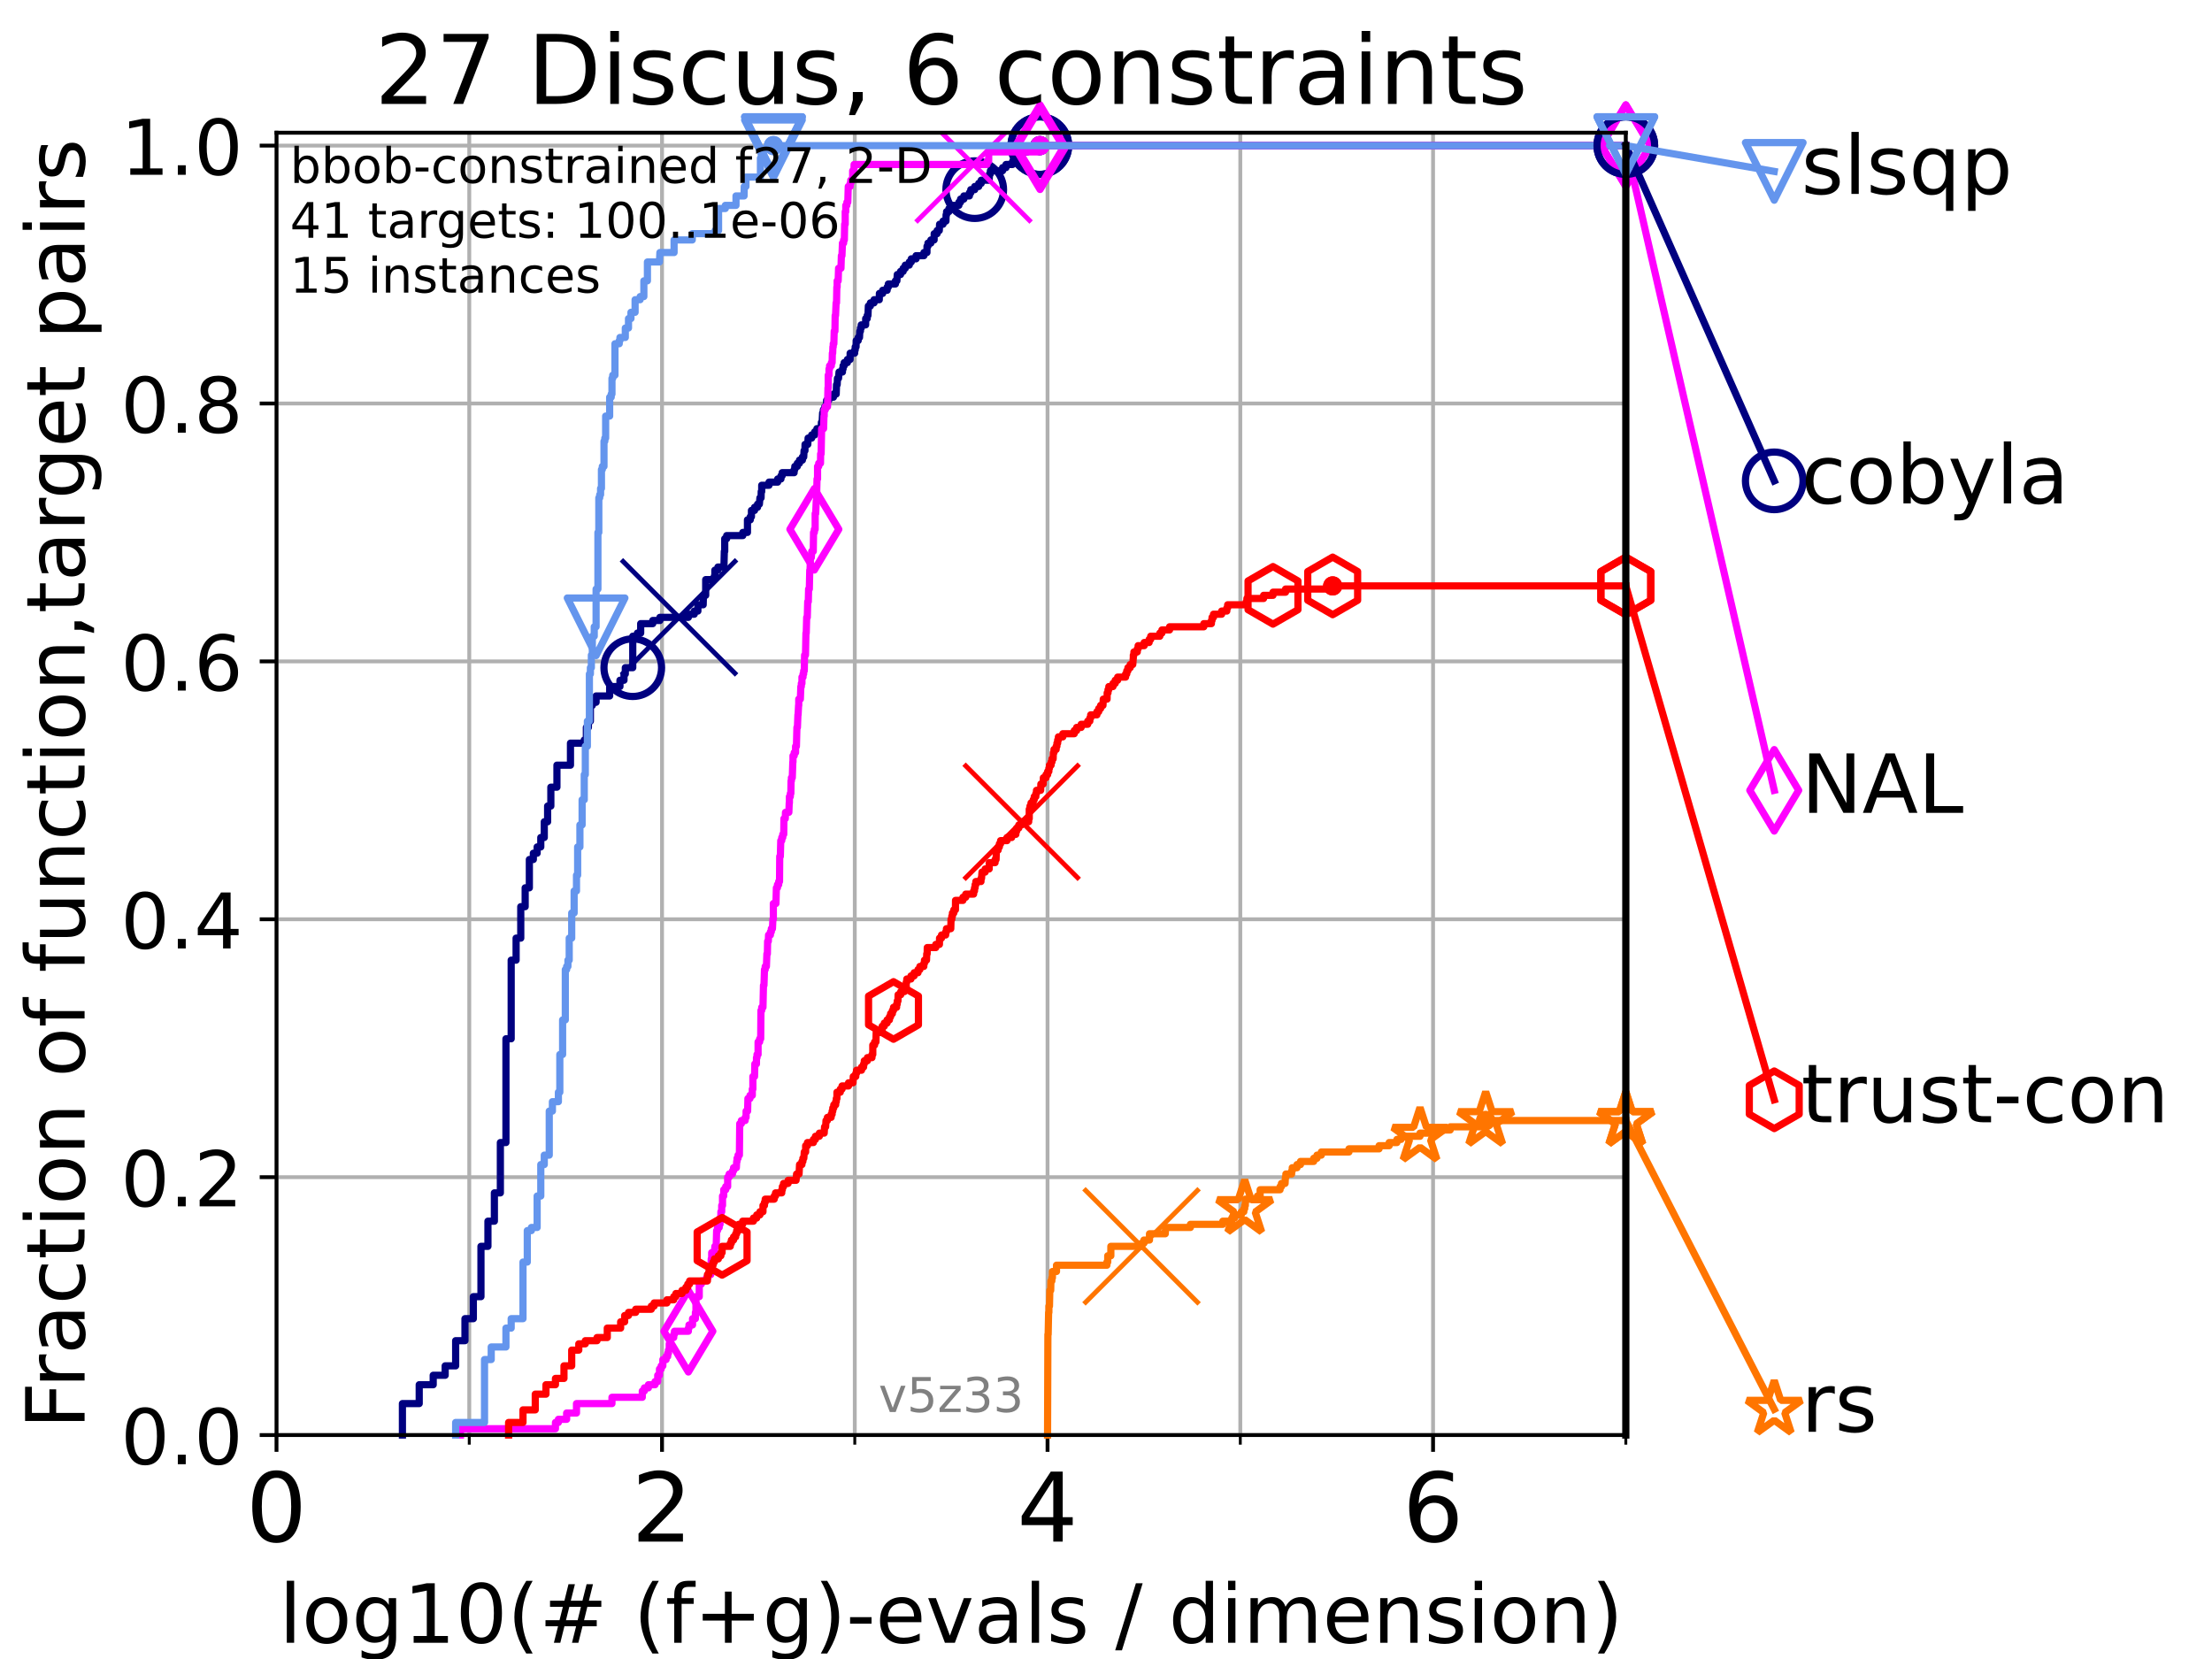<?xml version="1.0" encoding="utf-8" standalone="no"?>
<!DOCTYPE svg PUBLIC "-//W3C//DTD SVG 1.1//EN"
  "http://www.w3.org/Graphics/SVG/1.1/DTD/svg11.dtd">
<!-- Created with matplotlib (https://matplotlib.org/) -->
<svg height="345.6pt" version="1.1" viewBox="0 0 460.8 345.6" width="460.8pt" xmlns="http://www.w3.org/2000/svg" xmlns:xlink="http://www.w3.org/1999/xlink">
 <defs>
  <style type="text/css">*{stroke-linecap:butt;stroke-linejoin:round;}</style>
 </defs>
 <g id="figure_1">
  <g id="patch_1">
   <path d="M 0 345.6 
L 460.8 345.6 
L 460.8 0 
L 0 0 
z
" style="fill:#ffffff;"/>
  </g>
  <g id="axes_1">
   <g id="patch_2">
    <path d="M 57.6 298.944 
L 338.688 298.944 
L 338.688 27.648 
L 57.6 27.648 
z
" style="fill:#ffffff;"/>
   </g>
   <g id="matplotlib.axis_1">
    <g id="xtick_1">
     <g id="line2d_1">
      <path clip-path="url(#p6cee08cdb9)" d="M 57.6 298.944 
L 57.6 27.648 
" style="fill:none;stroke:#b0b0b0;stroke-linecap:square;stroke-width:0.8;"/>
     </g>
     <g id="line2d_2">
      <defs>
       <path d="M 0 0 
L 0 3.5 
" id="maa2b0be0b5" style="stroke:#000000;stroke-width:0.8;"/>
      </defs>
      <g>
       <use style="stroke:#000000;stroke-width:0.8;" x="57.6" xlink:href="#maa2b0be0b5" y="298.944"/>
      </g>
     </g>
     <g id="text_1">
      <!-- 0 -->
      <g transform="translate(51.237 321.141)scale(0.2 -0.2)">
       <defs>
        <path d="M 31.781 66.406 
Q 24.172 66.406 20.328 58.906 
Q 16.5 51.422 16.5 36.375 
Q 16.5 21.391 20.328 13.891 
Q 24.172 6.391 31.781 6.391 
Q 39.453 6.391 43.281 13.891 
Q 47.125 21.391 47.125 36.375 
Q 47.125 51.422 43.281 58.906 
Q 39.453 66.406 31.781 66.406 
z
M 31.781 74.219 
Q 44.047 74.219 50.516 64.516 
Q 56.984 54.828 56.984 36.375 
Q 56.984 17.969 50.516 8.266 
Q 44.047 -1.422 31.781 -1.422 
Q 19.531 -1.422 13.062 8.266 
Q 6.594 17.969 6.594 36.375 
Q 6.594 54.828 13.062 64.516 
Q 19.531 74.219 31.781 74.219 
z
" id="DejaVuSans-48"/>
       </defs>
       <use xlink:href="#DejaVuSans-48"/>
      </g>
     </g>
    </g>
    <g id="xtick_2">
     <g id="line2d_3">
      <path clip-path="url(#p6cee08cdb9)" d="M 137.911 298.944 
L 137.911 27.648 
" style="fill:none;stroke:#b0b0b0;stroke-linecap:square;stroke-width:0.8;"/>
     </g>
     <g id="line2d_4">
      <g>
       <use style="stroke:#000000;stroke-width:0.8;" x="137.911" xlink:href="#maa2b0be0b5" y="298.944"/>
      </g>
     </g>
     <g id="text_2">
      <!-- 2 -->
      <g transform="translate(131.548 321.141)scale(0.2 -0.2)">
       <defs>
        <path d="M 19.188 8.297 
L 53.609 8.297 
L 53.609 0 
L 7.328 0 
L 7.328 8.297 
Q 12.938 14.109 22.625 23.891 
Q 32.328 33.688 34.812 36.531 
Q 39.547 41.844 41.422 45.531 
Q 43.312 49.219 43.312 52.781 
Q 43.312 58.594 39.234 62.25 
Q 35.156 65.922 28.609 65.922 
Q 23.969 65.922 18.812 64.312 
Q 13.672 62.703 7.812 59.422 
L 7.812 69.391 
Q 13.766 71.781 18.938 73 
Q 24.125 74.219 28.422 74.219 
Q 39.75 74.219 46.484 68.547 
Q 53.219 62.891 53.219 53.422 
Q 53.219 48.922 51.531 44.891 
Q 49.859 40.875 45.406 35.406 
Q 44.188 33.984 37.641 27.219 
Q 31.109 20.453 19.188 8.297 
z
" id="DejaVuSans-50"/>
       </defs>
       <use xlink:href="#DejaVuSans-50"/>
      </g>
     </g>
    </g>
    <g id="xtick_3">
     <g id="line2d_5">
      <path clip-path="url(#p6cee08cdb9)" d="M 218.222 298.944 
L 218.222 27.648 
" style="fill:none;stroke:#b0b0b0;stroke-linecap:square;stroke-width:0.8;"/>
     </g>
     <g id="line2d_6">
      <g>
       <use style="stroke:#000000;stroke-width:0.8;" x="218.222" xlink:href="#maa2b0be0b5" y="298.944"/>
      </g>
     </g>
     <g id="text_3">
      <!-- 4 -->
      <g transform="translate(211.859 321.141)scale(0.2 -0.2)">
       <defs>
        <path d="M 37.797 64.312 
L 12.891 25.391 
L 37.797 25.391 
z
M 35.203 72.906 
L 47.609 72.906 
L 47.609 25.391 
L 58.016 25.391 
L 58.016 17.188 
L 47.609 17.188 
L 47.609 0 
L 37.797 0 
L 37.797 17.188 
L 4.891 17.188 
L 4.891 26.703 
z
" id="DejaVuSans-52"/>
       </defs>
       <use xlink:href="#DejaVuSans-52"/>
      </g>
     </g>
    </g>
    <g id="xtick_4">
     <g id="line2d_7">
      <path clip-path="url(#p6cee08cdb9)" d="M 298.533 298.944 
L 298.533 27.648 
" style="fill:none;stroke:#b0b0b0;stroke-linecap:square;stroke-width:0.8;"/>
     </g>
     <g id="line2d_8">
      <g>
       <use style="stroke:#000000;stroke-width:0.8;" x="298.533" xlink:href="#maa2b0be0b5" y="298.944"/>
      </g>
     </g>
     <g id="text_4">
      <!-- 6 -->
      <g transform="translate(292.17 321.141)scale(0.2 -0.2)">
       <defs>
        <path d="M 33.016 40.375 
Q 26.375 40.375 22.484 35.828 
Q 18.609 31.297 18.609 23.391 
Q 18.609 15.531 22.484 10.953 
Q 26.375 6.391 33.016 6.391 
Q 39.656 6.391 43.531 10.953 
Q 47.406 15.531 47.406 23.391 
Q 47.406 31.297 43.531 35.828 
Q 39.656 40.375 33.016 40.375 
z
M 52.594 71.297 
L 52.594 62.312 
Q 48.875 64.062 45.094 64.984 
Q 41.312 65.922 37.594 65.922 
Q 27.828 65.922 22.672 59.328 
Q 17.531 52.734 16.797 39.406 
Q 19.672 43.656 24.016 45.922 
Q 28.375 48.188 33.594 48.188 
Q 44.578 48.188 50.953 41.516 
Q 57.328 34.859 57.328 23.391 
Q 57.328 12.156 50.688 5.359 
Q 44.047 -1.422 33.016 -1.422 
Q 20.359 -1.422 13.672 8.266 
Q 6.984 17.969 6.984 36.375 
Q 6.984 53.656 15.188 63.938 
Q 23.391 74.219 37.203 74.219 
Q 40.922 74.219 44.703 73.484 
Q 48.484 72.75 52.594 71.297 
z
" id="DejaVuSans-54"/>
       </defs>
       <use xlink:href="#DejaVuSans-54"/>
      </g>
     </g>
    </g>
    <g id="xtick_5">
     <g id="line2d_9">
      <path clip-path="url(#p6cee08cdb9)" d="M 97.755 298.944 
L 97.755 27.648 
" style="fill:none;stroke:#b0b0b0;stroke-linecap:square;stroke-width:0.8;"/>
     </g>
     <g id="line2d_10">
      <defs>
       <path d="M 0 0 
L 0 2 
" id="m1a0fef3ce4" style="stroke:#000000;stroke-width:0.6;"/>
      </defs>
      <g>
       <use style="stroke:#000000;stroke-width:0.6;" x="97.755" xlink:href="#m1a0fef3ce4" y="298.944"/>
      </g>
     </g>
    </g>
    <g id="xtick_6">
     <g id="line2d_11">
      <path clip-path="url(#p6cee08cdb9)" d="M 178.066 298.944 
L 178.066 27.648 
" style="fill:none;stroke:#b0b0b0;stroke-linecap:square;stroke-width:0.8;"/>
     </g>
     <g id="line2d_12">
      <g>
       <use style="stroke:#000000;stroke-width:0.6;" x="178.066" xlink:href="#m1a0fef3ce4" y="298.944"/>
      </g>
     </g>
    </g>
    <g id="xtick_7">
     <g id="line2d_13">
      <path clip-path="url(#p6cee08cdb9)" d="M 258.377 298.944 
L 258.377 27.648 
" style="fill:none;stroke:#b0b0b0;stroke-linecap:square;stroke-width:0.8;"/>
     </g>
     <g id="line2d_14">
      <g>
       <use style="stroke:#000000;stroke-width:0.6;" x="258.377" xlink:href="#m1a0fef3ce4" y="298.944"/>
      </g>
     </g>
    </g>
    <g id="xtick_8">
     <g id="line2d_15">
      <path clip-path="url(#p6cee08cdb9)" d="M 338.688 298.944 
L 338.688 27.648 
" style="fill:none;stroke:#b0b0b0;stroke-linecap:square;stroke-width:0.8;"/>
     </g>
     <g id="line2d_16">
      <g>
       <use style="stroke:#000000;stroke-width:0.6;" x="338.688" xlink:href="#m1a0fef3ce4" y="298.944"/>
      </g>
     </g>
    </g>
    <g id="text_5">
     <!-- log10(# (f+g)-evals / dimension) -->
     <g transform="translate(58.145 342.218)scale(0.17 -0.17)">
      <defs>
       <path d="M 9.422 75.984 
L 18.406 75.984 
L 18.406 0 
L 9.422 0 
z
" id="DejaVuSans-108"/>
       <path d="M 30.609 48.391 
Q 23.391 48.391 19.188 42.75 
Q 14.984 37.109 14.984 27.297 
Q 14.984 17.484 19.156 11.844 
Q 23.344 6.203 30.609 6.203 
Q 37.797 6.203 41.984 11.859 
Q 46.188 17.531 46.188 27.297 
Q 46.188 37.016 41.984 42.703 
Q 37.797 48.391 30.609 48.391 
z
M 30.609 56 
Q 42.328 56 49.016 48.375 
Q 55.719 40.766 55.719 27.297 
Q 55.719 13.875 49.016 6.219 
Q 42.328 -1.422 30.609 -1.422 
Q 18.844 -1.422 12.172 6.219 
Q 5.516 13.875 5.516 27.297 
Q 5.516 40.766 12.172 48.375 
Q 18.844 56 30.609 56 
z
" id="DejaVuSans-111"/>
       <path d="M 45.406 27.984 
Q 45.406 37.75 41.375 43.109 
Q 37.359 48.484 30.078 48.484 
Q 22.859 48.484 18.828 43.109 
Q 14.797 37.75 14.797 27.984 
Q 14.797 18.266 18.828 12.891 
Q 22.859 7.516 30.078 7.516 
Q 37.359 7.516 41.375 12.891 
Q 45.406 18.266 45.406 27.984 
z
M 54.391 6.781 
Q 54.391 -7.172 48.188 -13.984 
Q 42 -20.797 29.203 -20.797 
Q 24.469 -20.797 20.266 -20.094 
Q 16.062 -19.391 12.109 -17.922 
L 12.109 -9.188 
Q 16.062 -11.328 19.922 -12.344 
Q 23.781 -13.375 27.781 -13.375 
Q 36.625 -13.375 41.016 -8.766 
Q 45.406 -4.156 45.406 5.172 
L 45.406 9.625 
Q 42.625 4.781 38.281 2.391 
Q 33.938 0 27.875 0 
Q 17.828 0 11.672 7.656 
Q 5.516 15.328 5.516 27.984 
Q 5.516 40.672 11.672 48.328 
Q 17.828 56 27.875 56 
Q 33.938 56 38.281 53.609 
Q 42.625 51.219 45.406 46.391 
L 45.406 54.688 
L 54.391 54.688 
z
" id="DejaVuSans-103"/>
       <path d="M 12.406 8.297 
L 28.516 8.297 
L 28.516 63.922 
L 10.984 60.406 
L 10.984 69.391 
L 28.422 72.906 
L 38.281 72.906 
L 38.281 8.297 
L 54.391 8.297 
L 54.391 0 
L 12.406 0 
z
" id="DejaVuSans-49"/>
       <path d="M 31 75.875 
Q 24.469 64.656 21.281 53.656 
Q 18.109 42.672 18.109 31.391 
Q 18.109 20.125 21.312 9.062 
Q 24.516 -2 31 -13.188 
L 23.188 -13.188 
Q 15.875 -1.703 12.234 9.375 
Q 8.594 20.453 8.594 31.391 
Q 8.594 42.281 12.203 53.312 
Q 15.828 64.359 23.188 75.875 
z
" id="DejaVuSans-40"/>
       <path d="M 51.125 44 
L 36.922 44 
L 32.812 27.688 
L 47.125 27.688 
z
M 43.797 71.781 
L 38.719 51.516 
L 52.984 51.516 
L 58.109 71.781 
L 65.922 71.781 
L 60.891 51.516 
L 76.125 51.516 
L 76.125 44 
L 58.984 44 
L 54.984 27.688 
L 70.516 27.688 
L 70.516 20.219 
L 53.078 20.219 
L 48 0 
L 40.188 0 
L 45.219 20.219 
L 30.906 20.219 
L 25.875 0 
L 18.016 0 
L 23.094 20.219 
L 7.719 20.219 
L 7.719 27.688 
L 24.906 27.688 
L 29 44 
L 13.281 44 
L 13.281 51.516 
L 30.906 51.516 
L 35.891 71.781 
z
" id="DejaVuSans-35"/>
       <path id="DejaVuSans-32"/>
       <path d="M 37.109 75.984 
L 37.109 68.5 
L 28.516 68.5 
Q 23.688 68.5 21.797 66.547 
Q 19.922 64.594 19.922 59.516 
L 19.922 54.688 
L 34.719 54.688 
L 34.719 47.703 
L 19.922 47.703 
L 19.922 0 
L 10.891 0 
L 10.891 47.703 
L 2.297 47.703 
L 2.297 54.688 
L 10.891 54.688 
L 10.891 58.5 
Q 10.891 67.625 15.141 71.797 
Q 19.391 75.984 28.609 75.984 
z
" id="DejaVuSans-102"/>
       <path d="M 46 62.703 
L 46 35.5 
L 73.188 35.5 
L 73.188 27.203 
L 46 27.203 
L 46 0 
L 37.797 0 
L 37.797 27.203 
L 10.594 27.203 
L 10.594 35.5 
L 37.797 35.5 
L 37.797 62.703 
z
" id="DejaVuSans-43"/>
       <path d="M 8.016 75.875 
L 15.828 75.875 
Q 23.141 64.359 26.781 53.312 
Q 30.422 42.281 30.422 31.391 
Q 30.422 20.453 26.781 9.375 
Q 23.141 -1.703 15.828 -13.188 
L 8.016 -13.188 
Q 14.5 -2 17.703 9.062 
Q 20.906 20.125 20.906 31.391 
Q 20.906 42.672 17.703 53.656 
Q 14.5 64.656 8.016 75.875 
z
" id="DejaVuSans-41"/>
       <path d="M 4.891 31.391 
L 31.203 31.391 
L 31.203 23.391 
L 4.891 23.391 
z
" id="DejaVuSans-45"/>
       <path d="M 56.203 29.594 
L 56.203 25.203 
L 14.891 25.203 
Q 15.484 15.922 20.484 11.062 
Q 25.484 6.203 34.422 6.203 
Q 39.594 6.203 44.453 7.469 
Q 49.312 8.734 54.109 11.281 
L 54.109 2.781 
Q 49.266 0.734 44.188 -0.344 
Q 39.109 -1.422 33.891 -1.422 
Q 20.797 -1.422 13.156 6.188 
Q 5.516 13.812 5.516 26.812 
Q 5.516 40.234 12.766 48.109 
Q 20.016 56 32.328 56 
Q 43.359 56 49.781 48.891 
Q 56.203 41.797 56.203 29.594 
z
M 47.219 32.234 
Q 47.125 39.594 43.094 43.984 
Q 39.062 48.391 32.422 48.391 
Q 24.906 48.391 20.391 44.141 
Q 15.875 39.891 15.188 32.172 
z
" id="DejaVuSans-101"/>
       <path d="M 2.984 54.688 
L 12.5 54.688 
L 29.594 8.797 
L 46.688 54.688 
L 56.203 54.688 
L 35.688 0 
L 23.484 0 
z
" id="DejaVuSans-118"/>
       <path d="M 34.281 27.484 
Q 23.391 27.484 19.188 25 
Q 14.984 22.516 14.984 16.5 
Q 14.984 11.719 18.141 8.906 
Q 21.297 6.109 26.703 6.109 
Q 34.188 6.109 38.703 11.406 
Q 43.219 16.703 43.219 25.484 
L 43.219 27.484 
z
M 52.203 31.203 
L 52.203 0 
L 43.219 0 
L 43.219 8.297 
Q 40.141 3.328 35.547 0.953 
Q 30.953 -1.422 24.312 -1.422 
Q 15.922 -1.422 10.953 3.297 
Q 6 8.016 6 15.922 
Q 6 25.141 12.172 29.828 
Q 18.359 34.516 30.609 34.516 
L 43.219 34.516 
L 43.219 35.406 
Q 43.219 41.609 39.141 45 
Q 35.062 48.391 27.688 48.391 
Q 23 48.391 18.547 47.266 
Q 14.109 46.141 10.016 43.891 
L 10.016 52.203 
Q 14.938 54.109 19.578 55.047 
Q 24.219 56 28.609 56 
Q 40.484 56 46.344 49.844 
Q 52.203 43.703 52.203 31.203 
z
" id="DejaVuSans-97"/>
       <path d="M 44.281 53.078 
L 44.281 44.578 
Q 40.484 46.531 36.375 47.5 
Q 32.281 48.484 27.875 48.484 
Q 21.188 48.484 17.844 46.438 
Q 14.5 44.391 14.5 40.281 
Q 14.5 37.156 16.891 35.375 
Q 19.281 33.594 26.516 31.984 
L 29.594 31.297 
Q 39.156 29.25 43.188 25.516 
Q 47.219 21.781 47.219 15.094 
Q 47.219 7.469 41.188 3.016 
Q 35.156 -1.422 24.609 -1.422 
Q 20.219 -1.422 15.453 -0.562 
Q 10.688 0.297 5.422 2 
L 5.422 11.281 
Q 10.406 8.688 15.234 7.391 
Q 20.062 6.109 24.812 6.109 
Q 31.156 6.109 34.562 8.281 
Q 37.984 10.453 37.984 14.406 
Q 37.984 18.062 35.516 20.016 
Q 33.062 21.969 24.703 23.781 
L 21.578 24.516 
Q 13.234 26.266 9.516 29.906 
Q 5.812 33.547 5.812 39.891 
Q 5.812 47.609 11.281 51.797 
Q 16.75 56 26.812 56 
Q 31.781 56 36.172 55.266 
Q 40.578 54.547 44.281 53.078 
z
" id="DejaVuSans-115"/>
       <path d="M 25.391 72.906 
L 33.688 72.906 
L 8.297 -9.281 
L 0 -9.281 
z
" id="DejaVuSans-47"/>
       <path d="M 45.406 46.391 
L 45.406 75.984 
L 54.391 75.984 
L 54.391 0 
L 45.406 0 
L 45.406 8.203 
Q 42.578 3.328 38.25 0.953 
Q 33.938 -1.422 27.875 -1.422 
Q 17.969 -1.422 11.734 6.484 
Q 5.516 14.406 5.516 27.297 
Q 5.516 40.188 11.734 48.094 
Q 17.969 56 27.875 56 
Q 33.938 56 38.25 53.625 
Q 42.578 51.266 45.406 46.391 
z
M 14.797 27.297 
Q 14.797 17.391 18.875 11.75 
Q 22.953 6.109 30.078 6.109 
Q 37.203 6.109 41.297 11.75 
Q 45.406 17.391 45.406 27.297 
Q 45.406 37.203 41.297 42.844 
Q 37.203 48.484 30.078 48.484 
Q 22.953 48.484 18.875 42.844 
Q 14.797 37.203 14.797 27.297 
z
" id="DejaVuSans-100"/>
       <path d="M 9.422 54.688 
L 18.406 54.688 
L 18.406 0 
L 9.422 0 
z
M 9.422 75.984 
L 18.406 75.984 
L 18.406 64.594 
L 9.422 64.594 
z
" id="DejaVuSans-105"/>
       <path d="M 52 44.188 
Q 55.375 50.25 60.062 53.125 
Q 64.75 56 71.094 56 
Q 79.641 56 84.281 50.016 
Q 88.922 44.047 88.922 33.016 
L 88.922 0 
L 79.891 0 
L 79.891 32.719 
Q 79.891 40.578 77.094 44.375 
Q 74.312 48.188 68.609 48.188 
Q 61.625 48.188 57.562 43.547 
Q 53.516 38.922 53.516 30.906 
L 53.516 0 
L 44.484 0 
L 44.484 32.719 
Q 44.484 40.625 41.703 44.406 
Q 38.922 48.188 33.109 48.188 
Q 26.219 48.188 22.156 43.531 
Q 18.109 38.875 18.109 30.906 
L 18.109 0 
L 9.078 0 
L 9.078 54.688 
L 18.109 54.688 
L 18.109 46.188 
Q 21.188 51.219 25.484 53.609 
Q 29.781 56 35.688 56 
Q 41.656 56 45.828 52.969 
Q 50 49.953 52 44.188 
z
" id="DejaVuSans-109"/>
       <path d="M 54.891 33.016 
L 54.891 0 
L 45.906 0 
L 45.906 32.719 
Q 45.906 40.484 42.875 44.328 
Q 39.844 48.188 33.797 48.188 
Q 26.516 48.188 22.312 43.547 
Q 18.109 38.922 18.109 30.906 
L 18.109 0 
L 9.078 0 
L 9.078 54.688 
L 18.109 54.688 
L 18.109 46.188 
Q 21.344 51.125 25.703 53.562 
Q 30.078 56 35.797 56 
Q 45.219 56 50.047 50.172 
Q 54.891 44.344 54.891 33.016 
z
" id="DejaVuSans-110"/>
      </defs>
      <use xlink:href="#DejaVuSans-108"/>
      <use x="27.783" xlink:href="#DejaVuSans-111"/>
      <use x="88.965" xlink:href="#DejaVuSans-103"/>
      <use x="152.441" xlink:href="#DejaVuSans-49"/>
      <use x="216.064" xlink:href="#DejaVuSans-48"/>
      <use x="279.688" xlink:href="#DejaVuSans-40"/>
      <use x="318.701" xlink:href="#DejaVuSans-35"/>
      <use x="402.49" xlink:href="#DejaVuSans-32"/>
      <use x="434.277" xlink:href="#DejaVuSans-40"/>
      <use x="473.291" xlink:href="#DejaVuSans-102"/>
      <use x="508.496" xlink:href="#DejaVuSans-43"/>
      <use x="592.285" xlink:href="#DejaVuSans-103"/>
      <use x="655.762" xlink:href="#DejaVuSans-41"/>
      <use x="694.775" xlink:href="#DejaVuSans-45"/>
      <use x="730.859" xlink:href="#DejaVuSans-101"/>
      <use x="792.383" xlink:href="#DejaVuSans-118"/>
      <use x="851.562" xlink:href="#DejaVuSans-97"/>
      <use x="912.842" xlink:href="#DejaVuSans-108"/>
      <use x="940.625" xlink:href="#DejaVuSans-115"/>
      <use x="992.725" xlink:href="#DejaVuSans-32"/>
      <use x="1024.512" xlink:href="#DejaVuSans-47"/>
      <use x="1058.203" xlink:href="#DejaVuSans-32"/>
      <use x="1089.99" xlink:href="#DejaVuSans-100"/>
      <use x="1153.467" xlink:href="#DejaVuSans-105"/>
      <use x="1181.25" xlink:href="#DejaVuSans-109"/>
      <use x="1278.662" xlink:href="#DejaVuSans-101"/>
      <use x="1340.186" xlink:href="#DejaVuSans-110"/>
      <use x="1403.564" xlink:href="#DejaVuSans-115"/>
      <use x="1455.664" xlink:href="#DejaVuSans-105"/>
      <use x="1483.447" xlink:href="#DejaVuSans-111"/>
      <use x="1544.629" xlink:href="#DejaVuSans-110"/>
      <use x="1608.008" xlink:href="#DejaVuSans-41"/>
     </g>
    </g>
   </g>
   <g id="matplotlib.axis_2">
    <g id="ytick_1">
     <g id="line2d_17">
      <path clip-path="url(#p6cee08cdb9)" d="M 57.6 298.944 
L 338.688 298.944 
" style="fill:none;stroke:#b0b0b0;stroke-linecap:square;stroke-width:0.8;"/>
     </g>
     <g id="line2d_18">
      <defs>
       <path d="M 0 0 
L -3.5 0 
" id="m1a5aae5ce9" style="stroke:#000000;stroke-width:0.8;"/>
      </defs>
      <g>
       <use style="stroke:#000000;stroke-width:0.8;" x="57.6" xlink:href="#m1a5aae5ce9" y="298.944"/>
      </g>
     </g>
     <g id="text_6">
      <!-- 0.0 -->
      <g transform="translate(25.155 305.023)scale(0.16 -0.16)">
       <defs>
        <path d="M 10.688 12.406 
L 21 12.406 
L 21 0 
L 10.688 0 
z
" id="DejaVuSans-46"/>
       </defs>
       <use xlink:href="#DejaVuSans-48"/>
       <use x="63.623" xlink:href="#DejaVuSans-46"/>
       <use x="95.41" xlink:href="#DejaVuSans-48"/>
      </g>
     </g>
    </g>
    <g id="ytick_2">
     <g id="line2d_19">
      <path clip-path="url(#p6cee08cdb9)" d="M 57.6 245.222 
L 338.688 245.222 
" style="fill:none;stroke:#b0b0b0;stroke-linecap:square;stroke-width:0.8;"/>
     </g>
     <g id="line2d_20">
      <g>
       <use style="stroke:#000000;stroke-width:0.8;" x="57.6" xlink:href="#m1a5aae5ce9" y="245.222"/>
      </g>
     </g>
     <g id="text_7">
      <!-- 0.2 -->
      <g transform="translate(25.155 251.301)scale(0.16 -0.16)">
       <use xlink:href="#DejaVuSans-48"/>
       <use x="63.623" xlink:href="#DejaVuSans-46"/>
       <use x="95.41" xlink:href="#DejaVuSans-50"/>
      </g>
     </g>
    </g>
    <g id="ytick_3">
     <g id="line2d_21">
      <path clip-path="url(#p6cee08cdb9)" d="M 57.6 191.5 
L 338.688 191.5 
" style="fill:none;stroke:#b0b0b0;stroke-linecap:square;stroke-width:0.8;"/>
     </g>
     <g id="line2d_22">
      <g>
       <use style="stroke:#000000;stroke-width:0.8;" x="57.6" xlink:href="#m1a5aae5ce9" y="191.5"/>
      </g>
     </g>
     <g id="text_8">
      <!-- 0.4 -->
      <g transform="translate(25.155 197.579)scale(0.16 -0.16)">
       <use xlink:href="#DejaVuSans-48"/>
       <use x="63.623" xlink:href="#DejaVuSans-46"/>
       <use x="95.41" xlink:href="#DejaVuSans-52"/>
      </g>
     </g>
    </g>
    <g id="ytick_4">
     <g id="line2d_23">
      <path clip-path="url(#p6cee08cdb9)" d="M 57.6 137.778 
L 338.688 137.778 
" style="fill:none;stroke:#b0b0b0;stroke-linecap:square;stroke-width:0.8;"/>
     </g>
     <g id="line2d_24">
      <g>
       <use style="stroke:#000000;stroke-width:0.8;" x="57.6" xlink:href="#m1a5aae5ce9" y="137.778"/>
      </g>
     </g>
     <g id="text_9">
      <!-- 0.6 -->
      <g transform="translate(25.155 143.857)scale(0.16 -0.16)">
       <use xlink:href="#DejaVuSans-48"/>
       <use x="63.623" xlink:href="#DejaVuSans-46"/>
       <use x="95.41" xlink:href="#DejaVuSans-54"/>
      </g>
     </g>
    </g>
    <g id="ytick_5">
     <g id="line2d_25">
      <path clip-path="url(#p6cee08cdb9)" d="M 57.6 84.056 
L 338.688 84.056 
" style="fill:none;stroke:#b0b0b0;stroke-linecap:square;stroke-width:0.8;"/>
     </g>
     <g id="line2d_26">
      <g>
       <use style="stroke:#000000;stroke-width:0.8;" x="57.6" xlink:href="#m1a5aae5ce9" y="84.056"/>
      </g>
     </g>
     <g id="text_10">
      <!-- 0.8 -->
      <g transform="translate(25.155 90.135)scale(0.16 -0.16)">
       <defs>
        <path d="M 31.781 34.625 
Q 24.75 34.625 20.719 30.859 
Q 16.703 27.094 16.703 20.516 
Q 16.703 13.922 20.719 10.156 
Q 24.75 6.391 31.781 6.391 
Q 38.812 6.391 42.859 10.172 
Q 46.922 13.969 46.922 20.516 
Q 46.922 27.094 42.891 30.859 
Q 38.875 34.625 31.781 34.625 
z
M 21.922 38.812 
Q 15.578 40.375 12.031 44.719 
Q 8.5 49.078 8.5 55.328 
Q 8.5 64.062 14.719 69.141 
Q 20.953 74.219 31.781 74.219 
Q 42.672 74.219 48.875 69.141 
Q 55.078 64.062 55.078 55.328 
Q 55.078 49.078 51.531 44.719 
Q 48 40.375 41.703 38.812 
Q 48.828 37.156 52.797 32.312 
Q 56.781 27.484 56.781 20.516 
Q 56.781 9.906 50.312 4.234 
Q 43.844 -1.422 31.781 -1.422 
Q 19.734 -1.422 13.25 4.234 
Q 6.781 9.906 6.781 20.516 
Q 6.781 27.484 10.781 32.312 
Q 14.797 37.156 21.922 38.812 
z
M 18.312 54.391 
Q 18.312 48.734 21.844 45.562 
Q 25.391 42.391 31.781 42.391 
Q 38.141 42.391 41.719 45.562 
Q 45.312 48.734 45.312 54.391 
Q 45.312 60.062 41.719 63.234 
Q 38.141 66.406 31.781 66.406 
Q 25.391 66.406 21.844 63.234 
Q 18.312 60.062 18.312 54.391 
z
" id="DejaVuSans-56"/>
       </defs>
       <use xlink:href="#DejaVuSans-48"/>
       <use x="63.623" xlink:href="#DejaVuSans-46"/>
       <use x="95.41" xlink:href="#DejaVuSans-56"/>
      </g>
     </g>
    </g>
    <g id="ytick_6">
     <g id="line2d_27">
      <path clip-path="url(#p6cee08cdb9)" d="M 57.6 30.334 
L 338.688 30.334 
" style="fill:none;stroke:#b0b0b0;stroke-linecap:square;stroke-width:0.8;"/>
     </g>
     <g id="line2d_28">
      <g>
       <use style="stroke:#000000;stroke-width:0.8;" x="57.6" xlink:href="#m1a5aae5ce9" y="30.334"/>
      </g>
     </g>
     <g id="text_11">
      <!-- 1.0 -->
      <g transform="translate(25.155 36.413)scale(0.16 -0.16)">
       <use xlink:href="#DejaVuSans-49"/>
       <use x="63.623" xlink:href="#DejaVuSans-46"/>
       <use x="95.41" xlink:href="#DejaVuSans-48"/>
      </g>
     </g>
    </g>
    <g id="text_12">
     <!-- Fraction of function,target pairs -->
     <g transform="translate(17.62 297.681)rotate(-90)scale(0.17 -0.17)">
      <defs>
       <path d="M 9.812 72.906 
L 51.703 72.906 
L 51.703 64.594 
L 19.672 64.594 
L 19.672 43.109 
L 48.578 43.109 
L 48.578 34.812 
L 19.672 34.812 
L 19.672 0 
L 9.812 0 
z
" id="DejaVuSans-70"/>
       <path d="M 41.109 46.297 
Q 39.594 47.172 37.812 47.578 
Q 36.031 48 33.891 48 
Q 26.266 48 22.188 43.047 
Q 18.109 38.094 18.109 28.812 
L 18.109 0 
L 9.078 0 
L 9.078 54.688 
L 18.109 54.688 
L 18.109 46.188 
Q 20.953 51.172 25.484 53.578 
Q 30.031 56 36.531 56 
Q 37.453 56 38.578 55.875 
Q 39.703 55.766 41.062 55.516 
z
" id="DejaVuSans-114"/>
       <path d="M 48.781 52.594 
L 48.781 44.188 
Q 44.969 46.297 41.141 47.344 
Q 37.312 48.391 33.406 48.391 
Q 24.656 48.391 19.812 42.844 
Q 14.984 37.312 14.984 27.297 
Q 14.984 17.281 19.812 11.734 
Q 24.656 6.203 33.406 6.203 
Q 37.312 6.203 41.141 7.25 
Q 44.969 8.297 48.781 10.406 
L 48.781 2.094 
Q 45.016 0.344 40.984 -0.531 
Q 36.969 -1.422 32.422 -1.422 
Q 20.062 -1.422 12.781 6.344 
Q 5.516 14.109 5.516 27.297 
Q 5.516 40.672 12.859 48.328 
Q 20.219 56 33.016 56 
Q 37.156 56 41.109 55.141 
Q 45.062 54.297 48.781 52.594 
z
" id="DejaVuSans-99"/>
       <path d="M 18.312 70.219 
L 18.312 54.688 
L 36.812 54.688 
L 36.812 47.703 
L 18.312 47.703 
L 18.312 18.016 
Q 18.312 11.328 20.141 9.422 
Q 21.969 7.516 27.594 7.516 
L 36.812 7.516 
L 36.812 0 
L 27.594 0 
Q 17.188 0 13.234 3.875 
Q 9.281 7.766 9.281 18.016 
L 9.281 47.703 
L 2.688 47.703 
L 2.688 54.688 
L 9.281 54.688 
L 9.281 70.219 
z
" id="DejaVuSans-116"/>
       <path d="M 8.5 21.578 
L 8.5 54.688 
L 17.484 54.688 
L 17.484 21.922 
Q 17.484 14.156 20.5 10.266 
Q 23.531 6.391 29.594 6.391 
Q 36.859 6.391 41.078 11.031 
Q 45.312 15.672 45.312 23.688 
L 45.312 54.688 
L 54.297 54.688 
L 54.297 0 
L 45.312 0 
L 45.312 8.406 
Q 42.047 3.422 37.719 1 
Q 33.406 -1.422 27.688 -1.422 
Q 18.266 -1.422 13.375 4.438 
Q 8.5 10.297 8.5 21.578 
z
M 31.109 56 
z
" id="DejaVuSans-117"/>
       <path d="M 11.719 12.406 
L 22.016 12.406 
L 22.016 4 
L 14.016 -11.625 
L 7.719 -11.625 
L 11.719 4 
z
" id="DejaVuSans-44"/>
       <path d="M 18.109 8.203 
L 18.109 -20.797 
L 9.078 -20.797 
L 9.078 54.688 
L 18.109 54.688 
L 18.109 46.391 
Q 20.953 51.266 25.266 53.625 
Q 29.594 56 35.594 56 
Q 45.562 56 51.781 48.094 
Q 58.016 40.188 58.016 27.297 
Q 58.016 14.406 51.781 6.484 
Q 45.562 -1.422 35.594 -1.422 
Q 29.594 -1.422 25.266 0.953 
Q 20.953 3.328 18.109 8.203 
z
M 48.688 27.297 
Q 48.688 37.203 44.609 42.844 
Q 40.531 48.484 33.406 48.484 
Q 26.266 48.484 22.188 42.844 
Q 18.109 37.203 18.109 27.297 
Q 18.109 17.391 22.188 11.75 
Q 26.266 6.109 33.406 6.109 
Q 40.531 6.109 44.609 11.75 
Q 48.688 17.391 48.688 27.297 
z
" id="DejaVuSans-112"/>
      </defs>
      <use xlink:href="#DejaVuSans-70"/>
      <use x="50.27" xlink:href="#DejaVuSans-114"/>
      <use x="91.383" xlink:href="#DejaVuSans-97"/>
      <use x="152.662" xlink:href="#DejaVuSans-99"/>
      <use x="207.643" xlink:href="#DejaVuSans-116"/>
      <use x="246.852" xlink:href="#DejaVuSans-105"/>
      <use x="274.635" xlink:href="#DejaVuSans-111"/>
      <use x="335.816" xlink:href="#DejaVuSans-110"/>
      <use x="399.195" xlink:href="#DejaVuSans-32"/>
      <use x="430.982" xlink:href="#DejaVuSans-111"/>
      <use x="492.164" xlink:href="#DejaVuSans-102"/>
      <use x="527.369" xlink:href="#DejaVuSans-32"/>
      <use x="559.156" xlink:href="#DejaVuSans-102"/>
      <use x="594.361" xlink:href="#DejaVuSans-117"/>
      <use x="657.74" xlink:href="#DejaVuSans-110"/>
      <use x="721.119" xlink:href="#DejaVuSans-99"/>
      <use x="776.1" xlink:href="#DejaVuSans-116"/>
      <use x="815.309" xlink:href="#DejaVuSans-105"/>
      <use x="843.092" xlink:href="#DejaVuSans-111"/>
      <use x="904.273" xlink:href="#DejaVuSans-110"/>
      <use x="967.652" xlink:href="#DejaVuSans-44"/>
      <use x="999.439" xlink:href="#DejaVuSans-116"/>
      <use x="1038.648" xlink:href="#DejaVuSans-97"/>
      <use x="1099.928" xlink:href="#DejaVuSans-114"/>
      <use x="1139.291" xlink:href="#DejaVuSans-103"/>
      <use x="1202.768" xlink:href="#DejaVuSans-101"/>
      <use x="1264.291" xlink:href="#DejaVuSans-116"/>
      <use x="1303.5" xlink:href="#DejaVuSans-32"/>
      <use x="1335.287" xlink:href="#DejaVuSans-112"/>
      <use x="1398.764" xlink:href="#DejaVuSans-97"/>
      <use x="1460.043" xlink:href="#DejaVuSans-105"/>
      <use x="1487.826" xlink:href="#DejaVuSans-114"/>
      <use x="1528.939" xlink:href="#DejaVuSans-115"/>
     </g>
    </g>
   </g>
   <g id="line2d_29">
    <defs>
     <path d="M 0 1.5 
C 0.398 1.5 0.779 1.342 1.061 1.061 
C 1.342 0.779 1.5 0.398 1.5 0 
C 1.5 -0.398 1.342 -0.779 1.061 -1.061 
C 0.779 -1.342 0.398 -1.5 0 -1.5 
C -0.398 -1.5 -0.779 -1.342 -1.061 -1.061 
C -1.342 -0.779 -1.5 -0.398 -1.5 0 
C -1.5 0.398 -1.342 0.779 -1.061 1.061 
C -0.779 1.342 -0.398 1.5 0 1.5 
z
" id="mfa4d5d42d8" style="stroke:#000080;"/>
    </defs>
    <g>
     <use style="fill:#000080;stroke:#000080;" x="216.612" xlink:href="#mfa4d5d42d8" y="30.334"/>
     <use style="fill:#000080;stroke:#000080;" x="216.612" xlink:href="#mfa4d5d42d8" y="30.334"/>
    </g>
   </g>
   <g id="line2d_30">
    <path d="M 83.83 298.944 
L 83.83 292.393 
L 87.33 292.393 
L 87.33 288.462 
L 90.243 288.462 
L 90.243 286.496 
L 92.738 286.496 
L 92.738 284.531 
L 94.921 284.531 
L 94.921 279.29 
L 96.861 279.29 
L 96.861 274.704 
L 98.606 274.704 
L 98.606 270.118 
L 100.193 270.118 
L 100.193 259.635 
L 101.647 259.635 
L 101.647 254.394 
L 102.989 254.394 
L 102.989 248.498 
L 104.235 248.498 
L 104.235 238.015 
L 105.398 238.015 
L 105.398 216.396 
L 106.489 216.396 
L 106.489 200.017 
L 107.515 200.017 
L 107.515 195.431 
L 108.484 195.431 
L 108.484 188.879 
L 109.402 188.879 
L 109.402 184.949 
L 110.274 184.949 
L 110.274 179.052 
L 111.105 179.052 
L 111.105 177.742 
L 111.897 177.742 
L 111.897 176.432 
L 112.656 176.432 
L 112.656 174.466 
L 113.383 174.466 
L 113.383 171.191 
L 114.08 171.191 
L 114.08 167.915 
L 114.751 167.915 
L 114.751 163.984 
L 116.02 163.984 
L 116.02 159.398 
L 118.839 159.398 
L 118.839 154.812 
L 121.712 154.812 
L 121.712 154.157 
L 122.148 154.157 
L 122.148 151.536 
L 122.573 151.536 
L 122.573 150.226 
L 122.989 150.226 
L 122.989 146.95 
L 123.394 146.95 
L 123.394 146.295 
L 124.178 146.295 
L 124.178 144.985 
L 127.003 144.985 
L 127.003 143.019 
L 129.147 143.019 
L 129.147 141.709 
L 129.991 141.709 
L 129.991 140.399 
L 130.264 140.399 
L 130.264 139.088 
L 131.815 139.088 
L 131.815 132.537 
L 132.777 132.537 
L 132.777 131.882 
L 133.466 131.882 
L 133.466 129.916 
L 135.976 129.916 
L 135.976 129.261 
L 137.469 129.261 
L 137.469 128.606 
L 143.401 128.606 
L 143.401 127.951 
L 144.63 127.951 
L 144.63 127.296 
L 145.384 127.296 
L 145.384 125.985 
L 146.485 125.985 
L 146.538 124.02 
L 147.01 124.02 
L 147.01 120.744 
L 148.78 120.744 
L 148.78 120.089 
L 148.92 120.089 
L 148.92 118.779 
L 149.557 118.779 
L 149.557 118.124 
L 150.808 118.124 
L 150.891 114.848 
L 150.974 114.848 
L 150.974 112.227 
L 151.381 112.227 
L 151.381 111.572 
L 154.741 111.572 
L 154.741 110.917 
L 155.71 110.917 
L 155.71 108.296 
L 156.297 108.296 
L 156.297 107.641 
L 156.539 107.641 
L 156.539 106.331 
L 157.186 106.331 
L 157.186 105.676 
L 157.81 105.676 
L 157.81 105.021 
L 158.195 105.021 
L 158.304 103.71 
L 158.546 103.71 
L 158.573 102.4 
L 158.679 102.4 
L 158.679 101.09 
L 160.201 101.09 
L 160.201 100.435 
L 161.999 100.435 
L 161.999 99.78 
L 162.687 99.78 
L 162.687 99.124 
L 162.938 99.124 
L 162.938 98.469 
L 165.429 98.469 
L 165.429 97.814 
L 165.573 97.814 
L 165.573 97.159 
L 166.1 97.159 
L 166.1 96.504 
L 166.545 96.504 
L 166.545 95.849 
L 167.158 95.849 
L 167.158 95.194 
L 167.433 95.194 
L 167.497 93.883 
L 167.688 93.883 
L 167.704 92.573 
L 168.279 92.573 
L 168.34 91.263 
L 169.085 91.263 
L 169.085 90.608 
L 169.716 90.608 
L 169.716 89.952 
L 170.174 89.952 
L 170.174 89.297 
L 171.069 89.297 
L 171.108 87.987 
L 171.264 87.987 
L 171.366 86.022 
L 171.519 86.022 
L 171.519 85.366 
L 171.821 85.366 
L 171.821 84.711 
L 172.191 84.711 
L 172.191 83.401 
L 172.649 83.401 
L 172.649 82.746 
L 173.621 82.746 
L 173.621 82.091 
L 174.197 82.091 
L 174.262 80.125 
L 174.402 80.125 
L 174.456 78.815 
L 174.68 78.815 
L 174.785 77.505 
L 175.497 77.505 
L 175.497 76.849 
L 175.628 76.849 
L 175.628 76.194 
L 175.857 76.194 
L 175.857 75.539 
L 176.527 75.539 
L 176.527 74.884 
L 177.098 74.884 
L 177.098 73.574 
L 178.04 73.574 
L 178.04 72.919 
L 178.153 72.919 
L 178.153 72.263 
L 178.335 72.263 
L 178.36 70.953 
L 178.775 70.953 
L 178.775 70.298 
L 179.05 70.298 
L 179.107 68.988 
L 179.246 68.988 
L 179.246 68.333 
L 179.408 68.333 
L 179.408 67.677 
L 180.328 67.677 
L 180.336 66.367 
L 180.655 66.367 
L 180.655 65.712 
L 180.812 65.712 
L 180.894 63.747 
L 181.318 63.747 
L 181.318 63.091 
L 182.083 63.091 
L 182.083 62.436 
L 183.17 62.436 
L 183.19 61.126 
L 183.878 61.126 
L 183.878 60.471 
L 184.809 60.471 
L 184.809 59.816 
L 185.05 59.816 
L 185.05 59.161 
L 186.533 59.161 
L 186.533 58.505 
L 186.842 58.505 
L 186.915 57.195 
L 187.6 57.195 
L 187.6 56.54 
L 188.146 56.54 
L 188.146 55.885 
L 188.586 55.885 
L 188.586 55.23 
L 189.42 55.23 
L 189.42 54.575 
L 189.838 54.575 
L 189.838 53.919 
L 190.834 53.919 
L 190.834 53.264 
L 192.47 53.264 
L 192.47 52.609 
L 193.103 52.609 
L 193.111 51.299 
L 193.308 51.299 
L 193.308 50.644 
L 193.916 50.644 
L 193.916 49.988 
L 194.595 49.988 
L 194.609 48.678 
L 195.216 48.678 
L 195.216 48.023 
L 195.673 48.023 
L 195.733 46.713 
L 196.453 46.713 
L 196.453 46.058 
L 197.062 46.058 
L 197.088 44.747 
L 197.19 44.747 
L 197.19 44.092 
L 197.681 44.092 
L 197.681 43.437 
L 198.071 43.437 
L 198.071 42.782 
L 199.751 42.782 
L 199.751 42.127 
L 200.099 42.127 
L 200.099 41.472 
L 200.788 41.472 
L 200.788 40.816 
L 201.945 40.816 
L 201.945 40.161 
L 202.231 40.161 
L 202.231 39.506 
L 203.054 39.506 
L 203.054 38.851 
L 203.889 38.851 
L 203.889 38.196 
L 204.406 38.196 
L 204.406 37.541 
L 206.053 37.541 
L 206.135 36.23 
L 206.314 36.23 
L 206.314 35.575 
L 208.857 35.575 
L 208.857 34.92 
L 209.566 34.92 
L 209.566 34.265 
L 210.937 34.265 
L 210.937 33.61 
L 211.373 33.61 
L 211.373 32.955 
L 211.833 32.955 
L 211.833 32.3 
L 212.595 32.3 
L 212.595 31.644 
L 214.01 31.644 
L 214.01 30.989 
L 216.612 30.989 
L 216.612 30.334 
L 338.688 30.334 
L 338.688 30.334 
" style="fill:none;stroke:#000080;stroke-linecap:square;stroke-width:1.5;"/>
   </g>
   <g id="line2d_31">
    <defs>
     <path d="M 0 6 
C 1.591 6 3.117 5.368 4.243 4.243 
C 5.368 3.117 6 1.591 6 0 
C 6 -1.591 5.368 -3.117 4.243 -4.243 
C 3.117 -5.368 1.591 -6 0 -6 
C -1.591 -6 -3.117 -5.368 -4.243 -4.243 
C -5.368 -3.117 -6 -1.591 -6 0 
C -6 1.591 -5.368 3.117 -4.243 4.243 
C -3.117 5.368 -1.591 6 0 6 
z
" id="mc3a6838fd8" style="stroke:#000080;stroke-width:1.5;"/>
    </defs>
    <g>
     <use style="fill-opacity:0;stroke:#000080;stroke-width:1.5;" x="131.815" xlink:href="#mc3a6838fd8" y="139.088"/>
     <use style="fill-opacity:0;stroke:#000080;stroke-width:1.5;" x="203.054" xlink:href="#mc3a6838fd8" y="39.506"/>
     <use style="fill-opacity:0;stroke:#000080;stroke-width:1.5;" x="216.612" xlink:href="#mc3a6838fd8" y="30.334"/>
     <use style="fill-opacity:0;stroke:#000080;stroke-width:1.5;" x="216.612" xlink:href="#mc3a6838fd8" y="30.334"/>
     <use style="fill-opacity:0;stroke:#000080;stroke-width:1.5;" x="338.688" xlink:href="#mc3a6838fd8" y="30.334"/>
    </g>
   </g>
   <g id="line2d_32">
    <path style="fill:none;stroke:#000080;stroke-linecap:square;stroke-width:1.5;"/>
    <g/>
   </g>
   <g id="line2d_33">
    <path clip-path="url(#p6cee08cdb9)" d="M 141.45 128.606 
" style="fill:none;stroke:#000080;stroke-linecap:square;stroke-width:1.5;"/>
    <defs>
     <path d="M -12 12 
L 12 -12 
M -12 -12 
L 12 12 
" id="m4020f66a88" style="stroke:#000080;"/>
    </defs>
    <g clip-path="url(#p6cee08cdb9)">
     <use style="fill:#000080;stroke:#000080;" x="141.45" xlink:href="#m4020f66a88" y="128.606"/>
    </g>
   </g>
   <g id="line2d_34">
    <defs>
     <path d="M 0 1.5 
C 0.398 1.5 0.779 1.342 1.061 1.061 
C 1.342 0.779 1.5 0.398 1.5 0 
C 1.5 -0.398 1.342 -0.779 1.061 -1.061 
C 0.779 -1.342 0.398 -1.5 0 -1.5 
C -0.398 -1.5 -0.779 -1.342 -1.061 -1.061 
C -1.342 -0.779 -1.5 -0.398 -1.5 0 
C -1.5 0.398 -1.342 0.779 -1.061 1.061 
C -0.779 1.342 -0.398 1.5 0 1.5 
z
" id="mdee7d7ff25" style="stroke:#ff00ff;"/>
    </defs>
    <g>
     <use style="fill:#ff00ff;stroke:#ff00ff;" x="216.663" xlink:href="#mdee7d7ff25" y="30.334"/>
     <use style="fill:#ff00ff;stroke:#ff00ff;" x="216.663" xlink:href="#mdee7d7ff25" y="30.334"/>
    </g>
   </g>
   <g id="line2d_35">
    <path d="M 95.918 298.944 
L 95.918 297.634 
L 115.711 297.634 
L 115.711 296.323 
L 116.323 296.323 
L 116.323 295.668 
L 118.04 295.668 
L 118.04 294.358 
L 120.094 294.358 
L 120.094 292.393 
L 127.485 292.393 
L 127.485 291.082 
L 133.8 291.082 
L 133.8 289.772 
L 134.236 289.772 
L 134.236 289.117 
L 135.077 289.117 
L 135.077 288.462 
L 136.457 288.462 
L 136.457 287.807 
L 137.016 287.807 
L 137.016 286.496 
L 137.38 286.496 
L 137.38 285.186 
L 137.736 285.186 
L 137.736 284.531 
L 138.084 284.531 
L 138.084 283.22 
L 138.762 283.22 
L 138.762 282.565 
L 139.091 282.565 
L 139.091 281.91 
L 139.253 281.91 
L 139.253 281.255 
L 139.414 281.255 
L 139.414 279.945 
L 139.573 279.945 
L 139.573 278.634 
L 140.348 278.634 
L 140.348 277.979 
L 140.499 277.979 
L 140.499 277.324 
L 143.401 277.324 
L 143.401 276.669 
L 143.528 276.669 
L 143.528 276.014 
L 144.27 276.014 
L 144.27 274.704 
L 144.865 274.704 
L 144.865 273.393 
L 144.982 273.393 
L 144.982 270.118 
L 145.666 270.118 
L 145.666 267.497 
L 146.107 267.497 
L 146.107 266.842 
L 147.165 266.842 
L 147.165 266.187 
L 147.47 266.187 
L 147.47 265.532 
L 148.064 265.532 
L 148.161 262.256 
L 148.258 262.256 
L 148.258 260.946 
L 148.827 260.946 
L 148.92 259.635 
L 149.196 259.635 
L 149.287 256.36 
L 149.468 256.36 
L 149.468 255.704 
L 149.824 255.704 
L 149.824 255.049 
L 149.999 255.049 
L 149.999 253.739 
L 150.172 253.739 
L 150.172 252.429 
L 150.344 252.429 
L 150.344 251.118 
L 150.514 251.118 
L 150.514 249.153 
L 150.766 249.153 
L 150.766 247.843 
L 151.179 247.843 
L 151.179 247.187 
L 151.582 247.187 
L 151.582 245.222 
L 151.897 245.222 
L 151.897 244.567 
L 152.587 244.567 
L 152.587 243.912 
L 152.811 243.912 
L 152.811 243.257 
L 153.395 243.257 
L 153.467 241.946 
L 153.538 241.946 
L 153.538 241.291 
L 153.75 241.291 
L 153.75 240.636 
L 154.029 240.636 
L 154.098 234.085 
L 154.44 234.085 
L 154.44 233.429 
L 155.232 233.429 
L 155.232 232.774 
L 155.425 232.774 
L 155.425 231.464 
L 155.742 231.464 
L 155.804 228.843 
L 156.236 228.843 
L 156.236 228.188 
L 156.718 228.188 
L 156.718 226.878 
L 156.836 226.878 
L 156.836 224.257 
L 157.186 224.257 
L 157.243 221.637 
L 157.585 221.637 
L 157.585 220.326 
L 157.698 220.326 
L 157.698 219.671 
L 157.921 219.671 
L 157.921 217.051 
L 158.25 217.051 
L 158.25 216.396 
L 158.466 216.396 
L 158.519 210.499 
L 158.679 210.499 
L 158.679 209.844 
L 158.942 209.844 
L 159.046 205.258 
L 159.15 205.258 
L 159.253 201.982 
L 159.406 201.982 
L 159.406 201.327 
L 159.658 201.327 
L 159.758 198.707 
L 159.858 198.707 
L 159.907 196.086 
L 160.055 196.086 
L 160.103 194.776 
L 160.49 194.776 
L 160.49 194.121 
L 160.68 194.121 
L 160.68 193.465 
L 160.915 193.465 
L 161.008 191.5 
L 161.1 191.5 
L 161.1 188.224 
L 161.645 188.224 
L 161.735 184.949 
L 161.956 184.949 
L 161.956 184.293 
L 162.217 184.293 
L 162.217 183.638 
L 162.389 183.638 
L 162.432 178.397 
L 162.56 178.397 
L 162.645 175.121 
L 162.854 175.121 
L 162.854 174.466 
L 163.062 174.466 
L 163.062 173.811 
L 163.267 173.811 
L 163.307 170.535 
L 163.59 170.535 
L 163.63 169.225 
L 164.334 169.225 
L 164.41 167.26 
L 164.448 167.26 
L 164.448 165.949 
L 164.638 165.949 
L 164.638 165.294 
L 164.75 165.294 
L 164.788 162.674 
L 164.862 162.674 
L 164.862 162.018 
L 165.047 162.018 
L 165.157 158.743 
L 165.194 158.743 
L 165.194 157.432 
L 165.447 157.432 
L 165.447 156.777 
L 165.732 156.777 
L 165.732 155.467 
L 165.908 155.467 
L 166.013 151.536 
L 166.117 151.536 
L 166.221 148.916 
L 166.255 148.916 
L 166.358 146.95 
L 166.392 146.95 
L 166.392 145.64 
L 166.729 145.64 
L 166.829 143.019 
L 166.929 143.019 
L 166.929 142.364 
L 167.06 142.364 
L 167.06 141.054 
L 167.288 141.054 
L 167.288 140.399 
L 167.417 140.399 
L 167.417 139.743 
L 167.545 139.743 
L 167.609 136.468 
L 167.798 136.468 
L 167.892 131.882 
L 167.955 131.882 
L 168.048 128.606 
L 168.171 128.606 
L 168.263 125.33 
L 168.385 125.33 
L 168.446 122.71 
L 168.597 122.71 
L 168.686 118.779 
L 168.746 118.779 
L 168.835 116.158 
L 169.012 116.158 
L 169.1 114.848 
L 169.418 114.848 
L 169.475 110.917 
L 169.645 110.917 
L 169.645 110.262 
L 169.814 110.262 
L 169.814 106.986 
L 169.925 106.986 
L 170.036 104.366 
L 170.092 104.366 
L 170.201 99.78 
L 170.311 99.78 
L 170.311 97.159 
L 170.554 97.159 
L 170.554 96.504 
L 170.925 96.504 
L 170.952 94.538 
L 171.056 94.538 
L 171.16 89.297 
L 171.57 89.297 
L 171.646 86.677 
L 171.696 86.677 
L 171.696 85.366 
L 171.921 85.366 
L 171.921 84.711 
L 172.386 84.711 
L 172.482 80.78 
L 172.53 80.78 
L 172.53 78.16 
L 172.697 78.16 
L 172.697 76.849 
L 172.815 76.849 
L 172.815 76.194 
L 173.188 76.194 
L 173.188 75.539 
L 173.349 75.539 
L 173.395 73.574 
L 173.463 73.574 
L 173.508 72.263 
L 173.576 72.263 
L 173.576 71.608 
L 173.711 71.608 
L 173.778 68.988 
L 173.933 68.988 
L 173.978 65.712 
L 174.065 65.712 
L 174.175 63.091 
L 174.262 63.091 
L 174.327 59.816 
L 174.391 59.816 
L 174.391 58.505 
L 174.605 58.505 
L 174.69 55.885 
L 175.191 55.885 
L 175.273 53.264 
L 175.395 53.264 
L 175.497 50.644 
L 175.738 50.644 
L 175.738 49.988 
L 175.896 49.988 
L 175.955 46.713 
L 176.073 46.713 
L 176.073 44.092 
L 176.19 44.092 
L 176.19 42.782 
L 176.422 42.782 
L 176.422 42.127 
L 176.612 42.127 
L 176.707 38.851 
L 177.098 38.851 
L 177.098 38.196 
L 177.227 38.196 
L 177.227 37.541 
L 177.625 37.541 
L 177.625 35.575 
L 177.891 35.575 
L 177.926 34.265 
L 205.61 34.265 
L 205.61 33.61 
L 205.958 33.61 
L 205.973 31.644 
L 216.054 31.644 
L 216.054 30.989 
L 216.663 30.989 
L 216.663 30.334 
L 338.688 30.334 
L 338.688 30.334 
" style="fill:none;stroke:#ff00ff;stroke-linecap:square;stroke-width:1.5;"/>
   </g>
   <g id="line2d_36">
    <defs>
     <path d="M -0 8.485 
L 5.091 0 
L 0 -8.485 
L -5.091 -0 
z
" id="m1ae6a631c1" style="stroke:#ff00ff;stroke-linejoin:miter;stroke-width:1.5;"/>
    </defs>
    <g>
     <use style="fill-opacity:0;stroke:#ff00ff;stroke-linejoin:miter;stroke-width:1.5;" x="143.401" xlink:href="#m1ae6a631c1" y="277.324"/>
     <use style="fill-opacity:0;stroke:#ff00ff;stroke-linejoin:miter;stroke-width:1.5;" x="169.645" xlink:href="#m1ae6a631c1" y="110.262"/>
     <use style="fill-opacity:0;stroke:#ff00ff;stroke-linejoin:miter;stroke-width:1.5;" x="216.663" xlink:href="#m1ae6a631c1" y="30.989"/>
     <use style="fill-opacity:0;stroke:#ff00ff;stroke-linejoin:miter;stroke-width:1.5;" x="216.663" xlink:href="#m1ae6a631c1" y="30.334"/>
     <use style="fill-opacity:0;stroke:#ff00ff;stroke-linejoin:miter;stroke-width:1.5;" x="338.688" xlink:href="#m1ae6a631c1" y="30.334"/>
    </g>
   </g>
   <g id="line2d_37">
    <path style="fill:none;stroke:#ff00ff;stroke-linecap:square;stroke-width:1.5;"/>
    <g/>
   </g>
   <g id="line2d_38">
    <path clip-path="url(#p6cee08cdb9)" d="M 202.8 34.265 
" style="fill:none;stroke:#ff00ff;stroke-linecap:square;stroke-width:1.5;"/>
    <defs>
     <path d="M -12 12 
L 12 -12 
M -12 -12 
L 12 12 
" id="m872b43a18d" style="stroke:#ff00ff;"/>
    </defs>
    <g clip-path="url(#p6cee08cdb9)">
     <use style="fill:#ff00ff;stroke:#ff00ff;" x="202.8" xlink:href="#m872b43a18d" y="34.265"/>
    </g>
   </g>
   <g id="line2d_39">
    <defs>
     <path d="M 0 1.5 
C 0.398 1.5 0.779 1.342 1.061 1.061 
C 1.342 0.779 1.5 0.398 1.5 0 
C 1.5 -0.398 1.342 -0.779 1.061 -1.061 
C 0.779 -1.342 0.398 -1.5 0 -1.5 
C -0.398 -1.5 -0.779 -1.342 -1.061 -1.061 
C -1.342 -0.779 -1.5 -0.398 -1.5 0 
C -1.5 0.398 -1.342 0.779 -1.061 1.061 
C -0.779 1.342 -0.398 1.5 0 1.5 
z
" id="m87f5b76b1b" style="stroke:#ff7500;"/>
    </defs>
    <g>
     <use style="fill:#ff7500;stroke:#ff7500;" x="309.497" xlink:href="#m87f5b76b1b" y="233.429"/>
     <use style="fill:#ff7500;stroke:#ff7500;" x="309.497" xlink:href="#m87f5b76b1b" y="233.429"/>
    </g>
   </g>
   <g id="line2d_40">
    <path d="M 218.226 298.944 
L 218.297 277.979 
L 218.351 277.979 
L 218.445 273.393 
L 218.505 273.393 
L 218.505 272.083 
L 218.625 272.083 
L 218.696 268.807 
L 218.881 268.807 
L 218.921 266.842 
L 219.121 266.842 
L 219.121 266.187 
L 219.239 266.187 
L 219.239 264.876 
L 220.089 264.876 
L 220.089 263.566 
L 230.586 263.566 
L 230.586 262.911 
L 230.761 262.911 
L 230.761 261.601 
L 231.411 261.601 
L 231.411 259.635 
L 237.816 259.635 
L 237.816 258.98 
L 238.299 258.98 
L 238.299 258.325 
L 239.461 258.325 
L 239.461 257.015 
L 242.75 257.015 
L 242.814 255.704 
L 247.984 255.704 
L 247.984 255.049 
L 254.729 255.049 
L 254.729 254.394 
L 256.614 254.394 
L 256.614 253.739 
L 257.19 253.739 
L 257.19 253.084 
L 258.594 253.084 
L 258.594 252.429 
L 259.112 252.429 
L 259.112 251.773 
L 259.299 251.773 
L 259.299 251.118 
L 259.43 251.118 
L 259.43 249.808 
L 261.945 249.808 
L 261.945 249.153 
L 262.508 249.153 
L 262.508 247.843 
L 266.662 247.843 
L 266.662 247.187 
L 266.946 247.187 
L 266.946 246.532 
L 267.709 246.532 
L 267.771 245.222 
L 267.872 245.222 
L 267.872 244.567 
L 269.073 244.567 
L 269.073 243.912 
L 269.199 243.912 
L 269.199 243.257 
L 270.187 243.257 
L 270.187 242.601 
L 270.919 242.601 
L 270.919 241.946 
L 273.67 241.946 
L 273.67 241.291 
L 274.353 241.291 
L 274.353 240.636 
L 275.256 240.636 
L 275.256 239.981 
L 281.011 239.981 
L 281.011 239.326 
L 287.286 239.326 
L 287.286 238.671 
L 289.388 238.671 
L 289.388 238.015 
L 291.006 238.015 
L 291.006 237.36 
L 291.87 237.36 
L 291.87 236.705 
L 295.814 236.705 
L 295.814 236.05 
L 297.761 236.05 
L 297.761 235.395 
L 302.105 235.395 
L 302.105 234.74 
L 308.87 234.74 
L 308.87 234.085 
L 309.497 234.085 
L 309.497 233.429 
L 338.688 233.429 
L 338.688 233.429 
" style="fill:none;stroke:#ff7500;stroke-linecap:square;stroke-width:1.5;"/>
   </g>
   <g id="line2d_41">
    <defs>
     <path d="M 0 -6 
L -1.347 -1.854 
L -5.706 -1.854 
L -2.18 0.708 
L -3.527 4.854 
L -0 2.292 
L 3.527 4.854 
L 2.18 0.708 
L 5.706 -1.854 
L 1.347 -1.854 
z
" id="md01d99b2c5" style="stroke:#ff7500;stroke-linejoin:bevel;stroke-width:1.5;"/>
    </defs>
    <g>
     <use style="fill-opacity:0;stroke:#ff7500;stroke-linejoin:bevel;stroke-width:1.5;" x="259.299" xlink:href="#md01d99b2c5" y="251.773"/>
     <use style="fill-opacity:0;stroke:#ff7500;stroke-linejoin:bevel;stroke-width:1.5;" x="295.814" xlink:href="#md01d99b2c5" y="236.705"/>
     <use style="fill-opacity:0;stroke:#ff7500;stroke-linejoin:bevel;stroke-width:1.5;" x="309.497" xlink:href="#md01d99b2c5" y="233.429"/>
     <use style="fill-opacity:0;stroke:#ff7500;stroke-linejoin:bevel;stroke-width:1.5;" x="338.688" xlink:href="#md01d99b2c5" y="233.429"/>
    </g>
   </g>
   <g id="line2d_42">
    <path style="fill:none;stroke:#ff7500;stroke-linecap:square;stroke-width:1.5;"/>
    <g/>
   </g>
   <g id="line2d_43">
    <path clip-path="url(#p6cee08cdb9)" d="M 237.801 259.635 
" style="fill:none;stroke:#ff7500;stroke-linecap:square;stroke-width:1.5;"/>
    <defs>
     <path d="M -12 12 
L 12 -12 
M -12 -12 
L 12 12 
" id="mddb008e6d6" style="stroke:#ff7500;"/>
    </defs>
    <g clip-path="url(#p6cee08cdb9)">
     <use style="fill:#ff7500;stroke:#ff7500;" x="237.801" xlink:href="#mddb008e6d6" y="259.635"/>
    </g>
   </g>
   <g id="line2d_44">
    <defs>
     <path d="M 0 1.5 
C 0.398 1.5 0.779 1.342 1.061 1.061 
C 1.342 0.779 1.5 0.398 1.5 0 
C 1.5 -0.398 1.342 -0.779 1.061 -1.061 
C 0.779 -1.342 0.398 -1.5 0 -1.5 
C -0.398 -1.5 -0.779 -1.342 -1.061 -1.061 
C -1.342 -0.779 -1.5 -0.398 -1.5 0 
C -1.5 0.398 -1.342 0.779 -1.061 1.061 
C -0.779 1.342 -0.398 1.5 0 1.5 
z
" id="mdc90b9c575" style="stroke:#6495ed;"/>
    </defs>
    <g>
     <use style="fill:#6495ed;stroke:#6495ed;" x="161.123" xlink:href="#mdc90b9c575" y="30.334"/>
     <use style="fill:#6495ed;stroke:#6495ed;" x="161.123" xlink:href="#mdc90b9c575" y="30.334"/>
    </g>
   </g>
   <g id="line2d_45">
    <path d="M 94.921 298.944 
L 94.921 296.323 
L 100.935 296.323 
L 100.935 283.22 
L 102.331 283.22 
L 102.331 280.6 
L 105.398 280.6 
L 105.398 276.669 
L 106.489 276.669 
L 106.489 274.704 
L 108.949 274.704 
L 108.949 262.911 
L 109.843 262.911 
L 109.843 256.36 
L 110.694 256.36 
L 110.694 255.704 
L 111.897 255.704 
L 111.897 249.153 
L 112.656 249.153 
L 112.656 242.601 
L 113.383 242.601 
L 113.383 240.636 
L 114.419 240.636 
L 114.419 231.464 
L 115.077 231.464 
L 115.077 229.499 
L 116.323 229.499 
L 116.323 227.533 
L 116.621 227.533 
L 116.621 219.671 
L 117.203 219.671 
L 117.203 212.465 
L 117.765 212.465 
L 117.765 201.982 
L 118.04 201.982 
L 118.04 201.327 
L 118.31 201.327 
L 118.31 200.017 
L 118.577 200.017 
L 118.577 195.431 
L 119.097 195.431 
L 119.097 190.19 
L 119.603 190.19 
L 119.603 185.604 
L 120.094 185.604 
L 120.094 182.328 
L 120.335 182.328 
L 120.335 176.432 
L 120.806 176.432 
L 120.806 171.846 
L 121.265 171.846 
L 121.265 166.604 
L 121.712 166.604 
L 121.712 161.363 
L 121.931 161.363 
L 121.931 155.467 
L 122.362 155.467 
L 122.362 150.226 
L 122.782 150.226 
L 122.782 140.399 
L 122.989 140.399 
L 122.989 139.088 
L 123.193 139.088 
L 123.193 136.468 
L 123.394 136.468 
L 123.394 132.537 
L 123.791 132.537 
L 123.791 130.571 
L 124.178 130.571 
L 124.178 122.71 
L 124.557 122.71 
L 124.557 110.917 
L 124.744 110.917 
L 124.744 103.71 
L 124.928 103.71 
L 124.928 103.055 
L 125.111 103.055 
L 125.111 101.745 
L 125.292 101.745 
L 125.292 97.814 
L 125.471 97.814 
L 125.471 97.159 
L 125.823 97.159 
L 125.823 91.918 
L 125.996 91.918 
L 125.996 91.263 
L 126.168 91.263 
L 126.168 86.677 
L 127.003 86.677 
L 127.003 82.746 
L 127.326 82.746 
L 127.326 82.091 
L 127.485 82.091 
L 127.485 78.815 
L 127.643 78.815 
L 127.643 78.16 
L 128.108 78.16 
L 128.108 71.608 
L 129.002 71.608 
L 129.002 70.953 
L 129.147 70.953 
L 129.147 70.298 
L 130.264 70.298 
L 130.264 68.333 
L 130.927 68.333 
L 130.927 66.367 
L 131.44 66.367 
L 131.44 65.057 
L 132.303 65.057 
L 132.303 62.436 
L 133.353 62.436 
L 133.353 61.781 
L 134.128 61.781 
L 134.128 58.505 
L 134.87 58.505 
L 134.87 54.575 
L 137.38 54.575 
L 137.469 52.609 
L 140.424 52.609 
L 140.424 49.988 
L 144.209 49.988 
L 144.209 48.678 
L 148.966 48.678 
L 148.966 48.023 
L 149.691 48.023 
L 149.691 43.437 
L 151.097 43.437 
L 151.097 42.782 
L 153.323 42.782 
L 153.323 40.816 
L 155.005 40.816 
L 155.038 38.851 
L 155.393 38.851 
L 155.393 36.886 
L 158.412 36.886 
L 158.412 32.955 
L 158.599 32.955 
L 158.599 31.644 
L 159.046 31.644 
L 159.046 30.989 
L 161.123 30.989 
L 161.123 30.334 
L 338.688 30.334 
L 338.688 30.334 
" style="fill:none;stroke:#6495ed;stroke-linecap:square;stroke-width:1.5;"/>
   </g>
   <g id="line2d_46">
    <defs>
     <path d="M -0 6 
L 6 -6 
L -6 -6 
z
" id="m3538f95fb5" style="stroke:#6495ed;stroke-linejoin:miter;stroke-width:1.5;"/>
    </defs>
    <g>
     <use style="fill-opacity:0;stroke:#6495ed;stroke-linejoin:miter;stroke-width:1.5;" x="124.178" xlink:href="#m3538f95fb5" y="130.571"/>
     <use style="fill-opacity:0;stroke:#6495ed;stroke-linejoin:miter;stroke-width:1.5;" x="161.123" xlink:href="#m3538f95fb5" y="30.989"/>
     <use style="fill-opacity:0;stroke:#6495ed;stroke-linejoin:miter;stroke-width:1.5;" x="161.123" xlink:href="#m3538f95fb5" y="30.334"/>
     <use style="fill-opacity:0;stroke:#6495ed;stroke-linejoin:miter;stroke-width:1.5;" x="161.123" xlink:href="#m3538f95fb5" y="30.334"/>
     <use style="fill-opacity:0;stroke:#6495ed;stroke-linejoin:miter;stroke-width:1.5;" x="338.688" xlink:href="#m3538f95fb5" y="30.334"/>
    </g>
   </g>
   <g id="line2d_47">
    <path style="fill:none;stroke:#6495ed;stroke-linecap:square;stroke-width:1.5;"/>
    <g/>
   </g>
   <g id="line2d_48">
    <defs>
     <path d="M 0 1.5 
C 0.398 1.5 0.779 1.342 1.061 1.061 
C 1.342 0.779 1.5 0.398 1.5 0 
C 1.5 -0.398 1.342 -0.779 1.061 -1.061 
C 0.779 -1.342 0.398 -1.5 0 -1.5 
C -0.398 -1.5 -0.779 -1.342 -1.061 -1.061 
C -1.342 -0.779 -1.5 -0.398 -1.5 0 
C -1.5 0.398 -1.342 0.779 -1.061 1.061 
C -0.779 1.342 -0.398 1.5 0 1.5 
z
" id="mb721672b88" style="stroke:#ff0000;"/>
    </defs>
    <g>
     <use style="fill:#ff0000;stroke:#ff0000;" x="277.623" xlink:href="#mb721672b88" y="122.055"/>
     <use style="fill:#ff0000;stroke:#ff0000;" x="277.623" xlink:href="#mb721672b88" y="122.055"/>
    </g>
   </g>
   <g id="line2d_49">
    <path d="M 105.952 298.944 
L 105.952 296.323 
L 108.949 296.323 
L 108.949 293.703 
L 111.506 293.703 
L 111.506 290.427 
L 113.735 290.427 
L 113.735 288.462 
L 115.711 288.462 
L 115.711 287.151 
L 117.486 287.151 
L 117.486 284.531 
L 119.097 284.531 
L 119.097 281.255 
L 120.572 281.255 
L 120.572 279.945 
L 121.931 279.945 
L 121.931 279.29 
L 124.369 279.29 
L 124.369 278.634 
L 126.507 278.634 
L 126.507 276.669 
L 129.291 276.669 
L 129.291 275.359 
L 130.128 275.359 
L 130.128 274.048 
L 130.927 274.048 
L 130.927 273.393 
L 132.423 273.393 
L 132.423 272.738 
L 135.682 272.738 
L 135.682 272.083 
L 136.266 272.083 
L 136.266 271.428 
L 138.927 271.428 
L 138.927 270.773 
L 140.348 270.773 
L 140.348 270.118 
L 140.797 270.118 
L 140.797 269.462 
L 142.079 269.462 
L 142.079 268.807 
L 142.884 268.807 
L 142.884 268.152 
L 143.273 268.152 
L 143.273 267.497 
L 143.654 267.497 
L 143.654 266.842 
L 147.369 266.842 
L 147.369 265.532 
L 147.67 265.532 
L 147.67 264.876 
L 147.967 264.876 
L 147.967 264.221 
L 148.258 264.221 
L 148.258 263.566 
L 148.545 263.566 
L 148.545 262.911 
L 148.827 262.911 
L 148.827 262.256 
L 149.647 262.256 
L 149.647 261.601 
L 150.172 261.601 
L 150.172 260.946 
L 150.429 260.946 
L 150.429 259.635 
L 152.13 259.635 
L 152.13 258.98 
L 152.36 258.98 
L 152.36 258.325 
L 152.811 258.325 
L 152.811 257.67 
L 153.251 257.67 
L 153.251 257.015 
L 153.467 257.015 
L 153.467 256.36 
L 153.89 256.36 
L 153.89 255.049 
L 154.708 255.049 
L 154.708 254.394 
L 156.953 254.394 
L 156.953 253.739 
L 157.642 253.739 
L 157.642 253.084 
L 158.304 253.084 
L 158.304 252.429 
L 158.942 252.429 
L 158.942 251.118 
L 159.253 251.118 
L 159.253 250.463 
L 159.406 250.463 
L 159.406 249.808 
L 161.284 249.808 
L 161.284 249.153 
L 161.556 249.153 
L 161.556 248.498 
L 162.854 248.498 
L 162.854 247.843 
L 162.979 247.843 
L 162.979 247.187 
L 163.226 247.187 
L 163.226 246.532 
L 164.18 246.532 
L 164.18 245.877 
L 165.838 245.877 
L 165.943 244.567 
L 166.46 244.567 
L 166.561 242.601 
L 167.06 242.601 
L 167.06 241.946 
L 167.256 241.946 
L 167.256 241.291 
L 167.449 241.291 
L 167.545 239.981 
L 167.83 239.981 
L 167.83 238.671 
L 168.202 238.671 
L 168.202 238.015 
L 169.446 238.015 
L 169.446 237.36 
L 169.87 237.36 
L 169.87 236.705 
L 170.687 236.705 
L 170.687 236.05 
L 171.696 236.05 
L 171.771 234.74 
L 171.995 234.74 
L 172.069 233.429 
L 172.362 233.429 
L 172.362 232.774 
L 173.142 232.774 
L 173.142 232.119 
L 173.349 232.119 
L 173.349 231.464 
L 173.486 231.464 
L 173.486 230.809 
L 173.689 230.809 
L 173.689 230.154 
L 174.087 230.154 
L 174.087 229.499 
L 174.218 229.499 
L 174.218 228.843 
L 174.348 228.843 
L 174.348 227.533 
L 175.046 227.533 
L 175.046 226.878 
L 175.416 226.878 
L 175.416 226.223 
L 176.763 226.223 
L 176.763 225.568 
L 177.696 225.568 
L 177.75 224.257 
L 178.274 224.257 
L 178.274 223.602 
L 178.429 223.602 
L 178.429 222.947 
L 179.473 222.947 
L 179.473 222.292 
L 179.902 222.292 
L 179.902 221.637 
L 180.043 221.637 
L 180.043 220.982 
L 180.692 220.982 
L 180.692 220.326 
L 181.648 220.326 
L 181.648 219.671 
L 181.818 219.671 
L 181.818 217.706 
L 182.193 217.706 
L 182.193 217.051 
L 182.48 217.051 
L 182.521 215.085 
L 183.771 215.085 
L 183.771 213.775 
L 184.218 213.775 
L 184.218 213.12 
L 184.797 213.12 
L 184.797 212.465 
L 185.288 212.465 
L 185.288 211.81 
L 185.528 211.81 
L 185.528 211.154 
L 185.899 211.154 
L 185.899 210.499 
L 186.132 210.499 
L 186.132 209.844 
L 186.778 209.844 
L 186.778 209.189 
L 186.91 209.189 
L 186.91 208.534 
L 187.062 208.534 
L 187.093 207.224 
L 187.645 207.224 
L 187.645 206.568 
L 188.413 206.568 
L 188.413 205.913 
L 188.785 205.913 
L 188.785 204.603 
L 188.898 204.603 
L 188.898 203.948 
L 189.775 203.948 
L 189.775 203.293 
L 190.431 203.293 
L 190.431 202.638 
L 191.236 202.638 
L 191.236 201.982 
L 191.625 201.982 
L 191.625 201.327 
L 192.447 201.327 
L 192.447 200.672 
L 192.584 200.672 
L 192.584 200.017 
L 193.011 200.017 
L 193.055 198.707 
L 193.144 198.707 
L 193.166 197.396 
L 194.936 197.396 
L 194.936 196.741 
L 195.702 196.741 
L 195.721 195.431 
L 196.134 195.431 
L 196.134 194.776 
L 197.003 194.776 
L 197.003 194.121 
L 197.161 194.121 
L 197.161 193.465 
L 198.065 193.465 
L 198.118 191.5 
L 198.28 191.5 
L 198.28 190.845 
L 198.411 190.845 
L 198.411 190.19 
L 198.701 190.19 
L 198.701 189.535 
L 199.037 189.535 
L 199.053 187.569 
L 200.598 187.569 
L 200.598 186.914 
L 201.177 186.914 
L 201.177 186.259 
L 202.821 186.259 
L 202.821 185.604 
L 203.01 185.604 
L 203.01 184.949 
L 203.135 184.949 
L 203.135 184.293 
L 203.283 184.293 
L 203.283 183.638 
L 204.358 183.638 
L 204.358 182.983 
L 204.474 182.983 
L 204.566 181.673 
L 205.228 181.673 
L 205.228 181.018 
L 206.067 181.018 
L 206.067 179.707 
L 207.292 179.707 
L 207.292 179.052 
L 207.502 179.052 
L 207.564 177.087 
L 207.936 177.087 
L 207.936 176.432 
L 208.189 176.432 
L 208.189 175.777 
L 208.439 175.777 
L 208.439 175.121 
L 209.781 175.121 
L 209.781 174.466 
L 210.753 174.466 
L 210.753 173.811 
L 211.623 173.811 
L 211.623 173.156 
L 211.794 173.156 
L 211.794 172.501 
L 212.235 172.501 
L 212.235 171.846 
L 212.829 171.846 
L 212.829 171.191 
L 214.296 171.191 
L 214.296 170.535 
L 214.41 170.535 
L 214.41 168.57 
L 214.569 168.57 
L 214.569 167.915 
L 214.781 167.915 
L 214.781 167.26 
L 215.235 167.26 
L 215.235 166.604 
L 215.452 166.604 
L 215.452 165.949 
L 215.784 165.949 
L 215.784 165.294 
L 215.92 165.294 
L 215.92 164.639 
L 216.791 164.639 
L 216.831 163.329 
L 217.321 163.329 
L 217.35 162.018 
L 217.909 162.018 
L 217.909 161.363 
L 218.247 161.363 
L 218.247 160.708 
L 218.499 160.708 
L 218.499 160.053 
L 218.617 160.053 
L 218.617 159.398 
L 218.96 159.398 
L 218.96 158.743 
L 219.141 158.743 
L 219.141 158.088 
L 219.388 158.088 
L 219.432 156.777 
L 219.563 156.777 
L 219.563 156.122 
L 220.018 156.122 
L 220.018 155.467 
L 220.177 155.467 
L 220.177 154.812 
L 220.331 154.812 
L 220.331 154.157 
L 220.483 154.157 
L 220.483 153.502 
L 221.405 153.502 
L 221.405 152.846 
L 223.789 152.846 
L 223.789 152.191 
L 224.283 152.191 
L 224.283 151.536 
L 225.228 151.536 
L 225.228 150.881 
L 226.59 150.881 
L 226.59 150.226 
L 227.035 150.226 
L 227.035 149.571 
L 227.212 149.571 
L 227.212 148.916 
L 228.505 148.916 
L 228.505 148.26 
L 228.881 148.26 
L 228.881 147.605 
L 229.277 147.605 
L 229.277 146.95 
L 229.772 146.95 
L 229.828 145.64 
L 230.626 145.64 
L 230.644 144.33 
L 230.82 144.33 
L 230.82 143.674 
L 230.99 143.674 
L 230.99 143.019 
L 231.856 143.019 
L 231.856 142.364 
L 232.319 142.364 
L 232.319 141.709 
L 232.827 141.709 
L 232.827 141.054 
L 234.479 141.054 
L 234.479 140.399 
L 234.725 140.399 
L 234.725 139.743 
L 234.969 139.743 
L 234.969 139.088 
L 235.445 139.088 
L 235.445 138.433 
L 235.978 138.433 
L 236.074 137.123 
L 236.091 137.123 
L 236.091 136.468 
L 236.214 136.468 
L 236.214 135.813 
L 236.917 135.813 
L 236.917 135.157 
L 237.094 135.157 
L 237.094 134.502 
L 238.357 134.502 
L 238.357 133.847 
L 239.388 133.847 
L 239.388 133.192 
L 239.711 133.192 
L 239.711 132.537 
L 241.615 132.537 
L 241.615 131.882 
L 242.052 131.882 
L 242.052 131.227 
L 243.643 131.227 
L 243.643 130.571 
L 250.775 130.571 
L 250.775 129.916 
L 252.359 129.916 
L 252.359 129.261 
L 252.492 129.261 
L 252.492 128.606 
L 252.789 128.606 
L 252.789 127.951 
L 254.49 127.951 
L 254.49 127.296 
L 255.57 127.296 
L 255.57 126.641 
L 255.746 126.641 
L 255.746 125.985 
L 259.614 125.985 
L 259.614 125.33 
L 259.754 125.33 
L 259.754 124.675 
L 263.233 124.675 
L 263.233 124.02 
L 265.188 124.02 
L 265.188 123.365 
L 267.805 123.365 
L 267.805 122.71 
L 277.623 122.71 
L 277.623 122.055 
L 338.688 122.055 
L 338.688 122.055 
" style="fill:none;stroke:#ff0000;stroke-linecap:square;stroke-width:1.5;"/>
   </g>
   <g id="line2d_50">
    <defs>
     <path d="M 0 -6 
L -5.196 -3 
L -5.196 3 
L -0 6 
L 5.196 3 
L 5.196 -3 
z
" id="maee83301ab" style="stroke:#ff0000;stroke-linejoin:miter;stroke-width:1.5;"/>
    </defs>
    <g>
     <use style="fill-opacity:0;stroke:#ff0000;stroke-linejoin:miter;stroke-width:1.5;" x="150.429" xlink:href="#maee83301ab" y="259.635"/>
     <use style="fill-opacity:0;stroke:#ff0000;stroke-linejoin:miter;stroke-width:1.5;" x="186.132" xlink:href="#maee83301ab" y="210.499"/>
     <use style="fill-opacity:0;stroke:#ff0000;stroke-linejoin:miter;stroke-width:1.5;" x="265.188" xlink:href="#maee83301ab" y="124.02"/>
     <use style="fill-opacity:0;stroke:#ff0000;stroke-linejoin:miter;stroke-width:1.5;" x="277.623" xlink:href="#maee83301ab" y="122.055"/>
     <use style="fill-opacity:0;stroke:#ff0000;stroke-linejoin:miter;stroke-width:1.5;" x="338.688" xlink:href="#maee83301ab" y="122.055"/>
    </g>
   </g>
   <g id="line2d_51">
    <path style="fill:none;stroke:#ff0000;stroke-linecap:square;stroke-width:1.5;"/>
    <g/>
   </g>
   <g id="line2d_52">
    <path clip-path="url(#p6cee08cdb9)" d="M 212.829 171.191 
" style="fill:none;stroke:#ff0000;stroke-linecap:square;stroke-width:1.5;"/>
    <defs>
     <path d="M -12 12 
L 12 -12 
M -12 -12 
L 12 12 
" id="mcd143f2bdb" style="stroke:#ff0000;"/>
    </defs>
    <g clip-path="url(#p6cee08cdb9)">
     <use style="fill:#ff0000;stroke:#ff0000;" x="212.829" xlink:href="#mcd143f2bdb" y="171.191"/>
    </g>
   </g>
   <g id="line2d_53">
    <path d="M 338.688 233.429 
L 369.608 293.572 
" style="fill:none;stroke:#ff7500;stroke-linecap:square;stroke-width:1.5;"/>
    <g>
     <use style="fill-opacity:0;stroke:#ff7500;stroke-linejoin:bevel;stroke-width:1.5;" x="338.688" xlink:href="#md01d99b2c5" y="233.429"/>
     <use style="fill-opacity:0;stroke:#ff7500;stroke-linejoin:bevel;stroke-width:1.5;" x="369.608" xlink:href="#md01d99b2c5" y="293.572"/>
    </g>
   </g>
   <g id="line2d_54">
    <path d="M 338.688 122.055 
L 369.608 229.105 
" style="fill:none;stroke:#ff0000;stroke-linecap:square;stroke-width:1.5;"/>
    <g>
     <use style="fill-opacity:0;stroke:#ff0000;stroke-linejoin:miter;stroke-width:1.5;" x="338.688" xlink:href="#maee83301ab" y="122.055"/>
     <use style="fill-opacity:0;stroke:#ff0000;stroke-linejoin:miter;stroke-width:1.5;" x="369.608" xlink:href="#maee83301ab" y="229.105"/>
    </g>
   </g>
   <g id="line2d_55">
    <path d="M 338.688 30.334 
L 369.608 164.639 
" style="fill:none;stroke:#ff00ff;stroke-linecap:square;stroke-width:1.5;"/>
    <g>
     <use style="fill-opacity:0;stroke:#ff00ff;stroke-linejoin:miter;stroke-width:1.5;" x="338.688" xlink:href="#m1ae6a631c1" y="30.334"/>
     <use style="fill-opacity:0;stroke:#ff00ff;stroke-linejoin:miter;stroke-width:1.5;" x="369.608" xlink:href="#m1ae6a631c1" y="164.639"/>
    </g>
   </g>
   <g id="line2d_56">
    <path d="M 338.688 30.334 
L 369.608 100.173 
" style="fill:none;stroke:#000080;stroke-linecap:square;stroke-width:1.5;"/>
    <g>
     <use style="fill-opacity:0;stroke:#000080;stroke-width:1.5;" x="338.688" xlink:href="#mc3a6838fd8" y="30.334"/>
     <use style="fill-opacity:0;stroke:#000080;stroke-width:1.5;" x="369.608" xlink:href="#mc3a6838fd8" y="100.173"/>
    </g>
   </g>
   <g id="line2d_57">
    <path d="M 338.688 30.334 
L 369.608 35.706 
" style="fill:none;stroke:#6495ed;stroke-linecap:square;stroke-width:1.5;"/>
    <g>
     <use style="fill-opacity:0;stroke:#6495ed;stroke-linejoin:miter;stroke-width:1.5;" x="338.688" xlink:href="#m3538f95fb5" y="30.334"/>
     <use style="fill-opacity:0;stroke:#6495ed;stroke-linejoin:miter;stroke-width:1.5;" x="369.608" xlink:href="#m3538f95fb5" y="35.706"/>
    </g>
   </g>
   <g id="line2d_58">
    <path d="M 338.688 298.944 
L 338.688 30.334 
" style="fill:none;stroke:#000000;stroke-linecap:square;stroke-width:1.5;"/>
   </g>
   <g id="patch_3">
    <path d="M 57.6 298.944 
L 57.6 27.648 
" style="fill:none;stroke:#000000;stroke-linecap:square;stroke-linejoin:miter;stroke-width:0.8;"/>
   </g>
   <g id="patch_4">
    <path d="M 338.688 298.944 
L 338.688 27.648 
" style="fill:none;stroke:#000000;stroke-linecap:square;stroke-linejoin:miter;stroke-width:0.8;"/>
   </g>
   <g id="patch_5">
    <path d="M 57.6 298.944 
L 338.688 298.944 
" style="fill:none;stroke:#000000;stroke-linecap:square;stroke-linejoin:miter;stroke-width:0.8;"/>
   </g>
   <g id="patch_6">
    <path d="M 57.6 27.648 
L 338.688 27.648 
" style="fill:none;stroke:#000000;stroke-linecap:square;stroke-linejoin:miter;stroke-width:0.8;"/>
   </g>
   <g id="text_13">
    <!-- rs -->
    <g transform="translate(375.229 298.263)scale(0.17 -0.17)">
     <use xlink:href="#DejaVuSans-114"/>
     <use x="41.113" xlink:href="#DejaVuSans-115"/>
    </g>
   </g>
   <g id="text_14">
    <!-- trust-con -->
    <g transform="translate(375.229 233.796)scale(0.17 -0.17)">
     <use xlink:href="#DejaVuSans-116"/>
     <use x="39.209" xlink:href="#DejaVuSans-114"/>
     <use x="80.322" xlink:href="#DejaVuSans-117"/>
     <use x="143.701" xlink:href="#DejaVuSans-115"/>
     <use x="195.801" xlink:href="#DejaVuSans-116"/>
     <use x="235.01" xlink:href="#DejaVuSans-45"/>
     <use x="271.094" xlink:href="#DejaVuSans-99"/>
     <use x="326.074" xlink:href="#DejaVuSans-111"/>
     <use x="387.256" xlink:href="#DejaVuSans-110"/>
    </g>
   </g>
   <g id="text_15">
    <!-- NAL -->
    <g transform="translate(375.229 169.33)scale(0.17 -0.17)">
     <defs>
      <path d="M 9.812 72.906 
L 23.094 72.906 
L 55.422 11.922 
L 55.422 72.906 
L 64.984 72.906 
L 64.984 0 
L 51.703 0 
L 19.391 60.984 
L 19.391 0 
L 9.812 0 
z
" id="DejaVuSans-78"/>
      <path d="M 34.188 63.188 
L 20.797 26.906 
L 47.609 26.906 
z
M 28.609 72.906 
L 39.797 72.906 
L 67.578 0 
L 57.328 0 
L 50.688 18.703 
L 17.828 18.703 
L 11.188 0 
L 0.781 0 
z
" id="DejaVuSans-65"/>
      <path d="M 9.812 72.906 
L 19.672 72.906 
L 19.672 8.297 
L 55.172 8.297 
L 55.172 0 
L 9.812 0 
z
" id="DejaVuSans-76"/>
     </defs>
     <use xlink:href="#DejaVuSans-78"/>
     <use x="74.805" xlink:href="#DejaVuSans-65"/>
     <use x="143.213" xlink:href="#DejaVuSans-76"/>
    </g>
   </g>
   <g id="text_16">
    <!-- cobyla -->
    <g transform="translate(375.229 104.864)scale(0.17 -0.17)">
     <defs>
      <path d="M 48.688 27.297 
Q 48.688 37.203 44.609 42.844 
Q 40.531 48.484 33.406 48.484 
Q 26.266 48.484 22.188 42.844 
Q 18.109 37.203 18.109 27.297 
Q 18.109 17.391 22.188 11.75 
Q 26.266 6.109 33.406 6.109 
Q 40.531 6.109 44.609 11.75 
Q 48.688 17.391 48.688 27.297 
z
M 18.109 46.391 
Q 20.953 51.266 25.266 53.625 
Q 29.594 56 35.594 56 
Q 45.562 56 51.781 48.094 
Q 58.016 40.188 58.016 27.297 
Q 58.016 14.406 51.781 6.484 
Q 45.562 -1.422 35.594 -1.422 
Q 29.594 -1.422 25.266 0.953 
Q 20.953 3.328 18.109 8.203 
L 18.109 0 
L 9.078 0 
L 9.078 75.984 
L 18.109 75.984 
z
" id="DejaVuSans-98"/>
      <path d="M 32.172 -5.078 
Q 28.375 -14.844 24.75 -17.812 
Q 21.141 -20.797 15.094 -20.797 
L 7.906 -20.797 
L 7.906 -13.281 
L 13.188 -13.281 
Q 16.891 -13.281 18.938 -11.516 
Q 21 -9.766 23.484 -3.219 
L 25.094 0.875 
L 2.984 54.688 
L 12.5 54.688 
L 29.594 11.922 
L 46.688 54.688 
L 56.203 54.688 
z
" id="DejaVuSans-121"/>
     </defs>
     <use xlink:href="#DejaVuSans-99"/>
     <use x="54.98" xlink:href="#DejaVuSans-111"/>
     <use x="116.162" xlink:href="#DejaVuSans-98"/>
     <use x="179.639" xlink:href="#DejaVuSans-121"/>
     <use x="238.818" xlink:href="#DejaVuSans-108"/>
     <use x="266.602" xlink:href="#DejaVuSans-97"/>
    </g>
   </g>
   <g id="text_17">
    <!-- slsqp -->
    <g transform="translate(375.229 40.397)scale(0.17 -0.17)">
     <defs>
      <path d="M 14.797 27.297 
Q 14.797 17.391 18.875 11.75 
Q 22.953 6.109 30.078 6.109 
Q 37.203 6.109 41.297 11.75 
Q 45.406 17.391 45.406 27.297 
Q 45.406 37.203 41.297 42.844 
Q 37.203 48.484 30.078 48.484 
Q 22.953 48.484 18.875 42.844 
Q 14.797 37.203 14.797 27.297 
z
M 45.406 8.203 
Q 42.578 3.328 38.25 0.953 
Q 33.938 -1.422 27.875 -1.422 
Q 17.969 -1.422 11.734 6.484 
Q 5.516 14.406 5.516 27.297 
Q 5.516 40.188 11.734 48.094 
Q 17.969 56 27.875 56 
Q 33.938 56 38.25 53.625 
Q 42.578 51.266 45.406 46.391 
L 45.406 54.688 
L 54.391 54.688 
L 54.391 -20.797 
L 45.406 -20.797 
z
" id="DejaVuSans-113"/>
     </defs>
     <use xlink:href="#DejaVuSans-115"/>
     <use x="52.1" xlink:href="#DejaVuSans-108"/>
     <use x="79.883" xlink:href="#DejaVuSans-115"/>
     <use x="131.982" xlink:href="#DejaVuSans-113"/>
     <use x="195.459" xlink:href="#DejaVuSans-112"/>
    </g>
   </g>
   <g id="text_18">
    <!-- bbob-constrained f27, 2-D -->
    <g transform="translate(60.411 38.111)scale(0.102 -0.102)">
     <defs>
      <path d="M 8.203 72.906 
L 55.078 72.906 
L 55.078 68.703 
L 28.609 0 
L 18.312 0 
L 43.219 64.594 
L 8.203 64.594 
z
" id="DejaVuSans-55"/>
      <path d="M 19.672 64.797 
L 19.672 8.109 
L 31.594 8.109 
Q 46.688 8.109 53.688 14.938 
Q 60.688 21.781 60.688 36.531 
Q 60.688 51.172 53.688 57.984 
Q 46.688 64.797 31.594 64.797 
z
M 9.812 72.906 
L 30.078 72.906 
Q 51.266 72.906 61.172 64.094 
Q 71.094 55.281 71.094 36.531 
Q 71.094 17.672 61.125 8.828 
Q 51.172 0 30.078 0 
L 9.812 0 
z
" id="DejaVuSans-68"/>
     </defs>
     <use xlink:href="#DejaVuSans-98"/>
     <use x="63.477" xlink:href="#DejaVuSans-98"/>
     <use x="126.953" xlink:href="#DejaVuSans-111"/>
     <use x="188.135" xlink:href="#DejaVuSans-98"/>
     <use x="251.611" xlink:href="#DejaVuSans-45"/>
     <use x="287.695" xlink:href="#DejaVuSans-99"/>
     <use x="342.676" xlink:href="#DejaVuSans-111"/>
     <use x="403.857" xlink:href="#DejaVuSans-110"/>
     <use x="467.236" xlink:href="#DejaVuSans-115"/>
     <use x="519.336" xlink:href="#DejaVuSans-116"/>
     <use x="558.545" xlink:href="#DejaVuSans-114"/>
     <use x="599.658" xlink:href="#DejaVuSans-97"/>
     <use x="660.938" xlink:href="#DejaVuSans-105"/>
     <use x="688.721" xlink:href="#DejaVuSans-110"/>
     <use x="752.1" xlink:href="#DejaVuSans-101"/>
     <use x="813.623" xlink:href="#DejaVuSans-100"/>
     <use x="877.1" xlink:href="#DejaVuSans-32"/>
     <use x="908.887" xlink:href="#DejaVuSans-102"/>
     <use x="944.092" xlink:href="#DejaVuSans-50"/>
     <use x="1007.715" xlink:href="#DejaVuSans-55"/>
     <use x="1071.338" xlink:href="#DejaVuSans-44"/>
     <use x="1103.125" xlink:href="#DejaVuSans-32"/>
     <use x="1134.912" xlink:href="#DejaVuSans-50"/>
     <use x="1198.535" xlink:href="#DejaVuSans-45"/>
     <use x="1234.619" xlink:href="#DejaVuSans-68"/>
    </g>
    <!-- 41 targets: 100..1e-06 -->
    <g transform="translate(60.411 49.533)scale(0.102 -0.102)">
     <defs>
      <path d="M 11.719 12.406 
L 22.016 12.406 
L 22.016 0 
L 11.719 0 
z
M 11.719 51.703 
L 22.016 51.703 
L 22.016 39.312 
L 11.719 39.312 
z
" id="DejaVuSans-58"/>
     </defs>
     <use xlink:href="#DejaVuSans-52"/>
     <use x="63.623" xlink:href="#DejaVuSans-49"/>
     <use x="127.246" xlink:href="#DejaVuSans-32"/>
     <use x="159.033" xlink:href="#DejaVuSans-116"/>
     <use x="198.242" xlink:href="#DejaVuSans-97"/>
     <use x="259.521" xlink:href="#DejaVuSans-114"/>
     <use x="298.885" xlink:href="#DejaVuSans-103"/>
     <use x="362.361" xlink:href="#DejaVuSans-101"/>
     <use x="423.885" xlink:href="#DejaVuSans-116"/>
     <use x="463.094" xlink:href="#DejaVuSans-115"/>
     <use x="515.193" xlink:href="#DejaVuSans-58"/>
     <use x="548.885" xlink:href="#DejaVuSans-32"/>
     <use x="580.672" xlink:href="#DejaVuSans-49"/>
     <use x="644.295" xlink:href="#DejaVuSans-48"/>
     <use x="707.918" xlink:href="#DejaVuSans-48"/>
     <use x="771.541" xlink:href="#DejaVuSans-46"/>
     <use x="803.328" xlink:href="#DejaVuSans-46"/>
     <use x="835.115" xlink:href="#DejaVuSans-49"/>
     <use x="898.738" xlink:href="#DejaVuSans-101"/>
     <use x="960.262" xlink:href="#DejaVuSans-45"/>
     <use x="996.346" xlink:href="#DejaVuSans-48"/>
     <use x="1059.969" xlink:href="#DejaVuSans-54"/>
    </g>
    <!-- 15 instances -->
    <g transform="translate(60.411 60.955)scale(0.102 -0.102)">
     <defs>
      <path d="M 10.797 72.906 
L 49.516 72.906 
L 49.516 64.594 
L 19.828 64.594 
L 19.828 46.734 
Q 21.969 47.469 24.109 47.828 
Q 26.266 48.188 28.422 48.188 
Q 40.625 48.188 47.75 41.5 
Q 54.891 34.812 54.891 23.391 
Q 54.891 11.625 47.562 5.094 
Q 40.234 -1.422 26.906 -1.422 
Q 22.312 -1.422 17.547 -0.641 
Q 12.797 0.141 7.719 1.703 
L 7.719 11.625 
Q 12.109 9.234 16.797 8.062 
Q 21.484 6.891 26.703 6.891 
Q 35.156 6.891 40.078 11.328 
Q 45.016 15.766 45.016 23.391 
Q 45.016 31 40.078 35.438 
Q 35.156 39.891 26.703 39.891 
Q 22.75 39.891 18.812 39.016 
Q 14.891 38.141 10.797 36.281 
z
" id="DejaVuSans-53"/>
     </defs>
     <use xlink:href="#DejaVuSans-49"/>
     <use x="63.623" xlink:href="#DejaVuSans-53"/>
     <use x="127.246" xlink:href="#DejaVuSans-32"/>
     <use x="159.033" xlink:href="#DejaVuSans-105"/>
     <use x="186.816" xlink:href="#DejaVuSans-110"/>
     <use x="250.195" xlink:href="#DejaVuSans-115"/>
     <use x="302.295" xlink:href="#DejaVuSans-116"/>
     <use x="341.504" xlink:href="#DejaVuSans-97"/>
     <use x="402.783" xlink:href="#DejaVuSans-110"/>
     <use x="466.162" xlink:href="#DejaVuSans-99"/>
     <use x="521.143" xlink:href="#DejaVuSans-101"/>
     <use x="582.666" xlink:href="#DejaVuSans-115"/>
    </g>
   </g>
   <g id="text_19">
    <!-- v5z33 -->
    <g style="fill:#808080;" transform="translate(183.017 294.151)scale(0.1 -0.1)">
     <defs>
      <path d="M 5.516 54.688 
L 48.188 54.688 
L 48.188 46.484 
L 14.406 7.172 
L 48.188 7.172 
L 48.188 0 
L 4.297 0 
L 4.297 8.203 
L 38.094 47.516 
L 5.516 47.516 
z
" id="DejaVuSans-122"/>
      <path d="M 40.578 39.312 
Q 47.656 37.797 51.625 33 
Q 55.609 28.219 55.609 21.188 
Q 55.609 10.406 48.188 4.484 
Q 40.766 -1.422 27.094 -1.422 
Q 22.516 -1.422 17.656 -0.516 
Q 12.797 0.391 7.625 2.203 
L 7.625 11.719 
Q 11.719 9.328 16.594 8.109 
Q 21.484 6.891 26.812 6.891 
Q 36.078 6.891 40.938 10.547 
Q 45.797 14.203 45.797 21.188 
Q 45.797 27.641 41.281 31.266 
Q 36.766 34.906 28.719 34.906 
L 20.219 34.906 
L 20.219 43.016 
L 29.109 43.016 
Q 36.375 43.016 40.234 45.922 
Q 44.094 48.828 44.094 54.297 
Q 44.094 59.906 40.109 62.906 
Q 36.141 65.922 28.719 65.922 
Q 24.656 65.922 20.016 65.031 
Q 15.375 64.156 9.812 62.312 
L 9.812 71.094 
Q 15.438 72.656 20.344 73.438 
Q 25.25 74.219 29.594 74.219 
Q 40.828 74.219 47.359 69.109 
Q 53.906 64.016 53.906 55.328 
Q 53.906 49.266 50.438 45.094 
Q 46.969 40.922 40.578 39.312 
z
" id="DejaVuSans-51"/>
     </defs>
     <use xlink:href="#DejaVuSans-118"/>
     <use x="59.18" xlink:href="#DejaVuSans-53"/>
     <use x="122.803" xlink:href="#DejaVuSans-122"/>
     <use x="175.293" xlink:href="#DejaVuSans-51"/>
     <use x="238.916" xlink:href="#DejaVuSans-51"/>
    </g>
   </g>
   <g id="text_20">
    <!-- 27 Discus, 6 constraints -->
    <g transform="translate(78.042 21.648)scale(0.2 -0.2)">
     <use xlink:href="#DejaVuSans-50"/>
     <use x="63.623" xlink:href="#DejaVuSans-55"/>
     <use x="127.246" xlink:href="#DejaVuSans-32"/>
     <use x="159.033" xlink:href="#DejaVuSans-68"/>
     <use x="236.035" xlink:href="#DejaVuSans-105"/>
     <use x="263.818" xlink:href="#DejaVuSans-115"/>
     <use x="315.918" xlink:href="#DejaVuSans-99"/>
     <use x="370.898" xlink:href="#DejaVuSans-117"/>
     <use x="434.277" xlink:href="#DejaVuSans-115"/>
     <use x="486.377" xlink:href="#DejaVuSans-44"/>
     <use x="518.164" xlink:href="#DejaVuSans-32"/>
     <use x="549.951" xlink:href="#DejaVuSans-54"/>
     <use x="613.574" xlink:href="#DejaVuSans-32"/>
     <use x="645.361" xlink:href="#DejaVuSans-99"/>
     <use x="700.342" xlink:href="#DejaVuSans-111"/>
     <use x="761.523" xlink:href="#DejaVuSans-110"/>
     <use x="824.902" xlink:href="#DejaVuSans-115"/>
     <use x="877.002" xlink:href="#DejaVuSans-116"/>
     <use x="916.211" xlink:href="#DejaVuSans-114"/>
     <use x="957.324" xlink:href="#DejaVuSans-97"/>
     <use x="1018.604" xlink:href="#DejaVuSans-105"/>
     <use x="1046.387" xlink:href="#DejaVuSans-110"/>
     <use x="1109.766" xlink:href="#DejaVuSans-116"/>
     <use x="1148.975" xlink:href="#DejaVuSans-115"/>
    </g>
   </g>
  </g>
 </g>
 <defs>
  <clipPath id="p6cee08cdb9">
   <rect height="271.296" width="281.088" x="57.6" y="27.648"/>
  </clipPath>
 </defs>
</svg>
